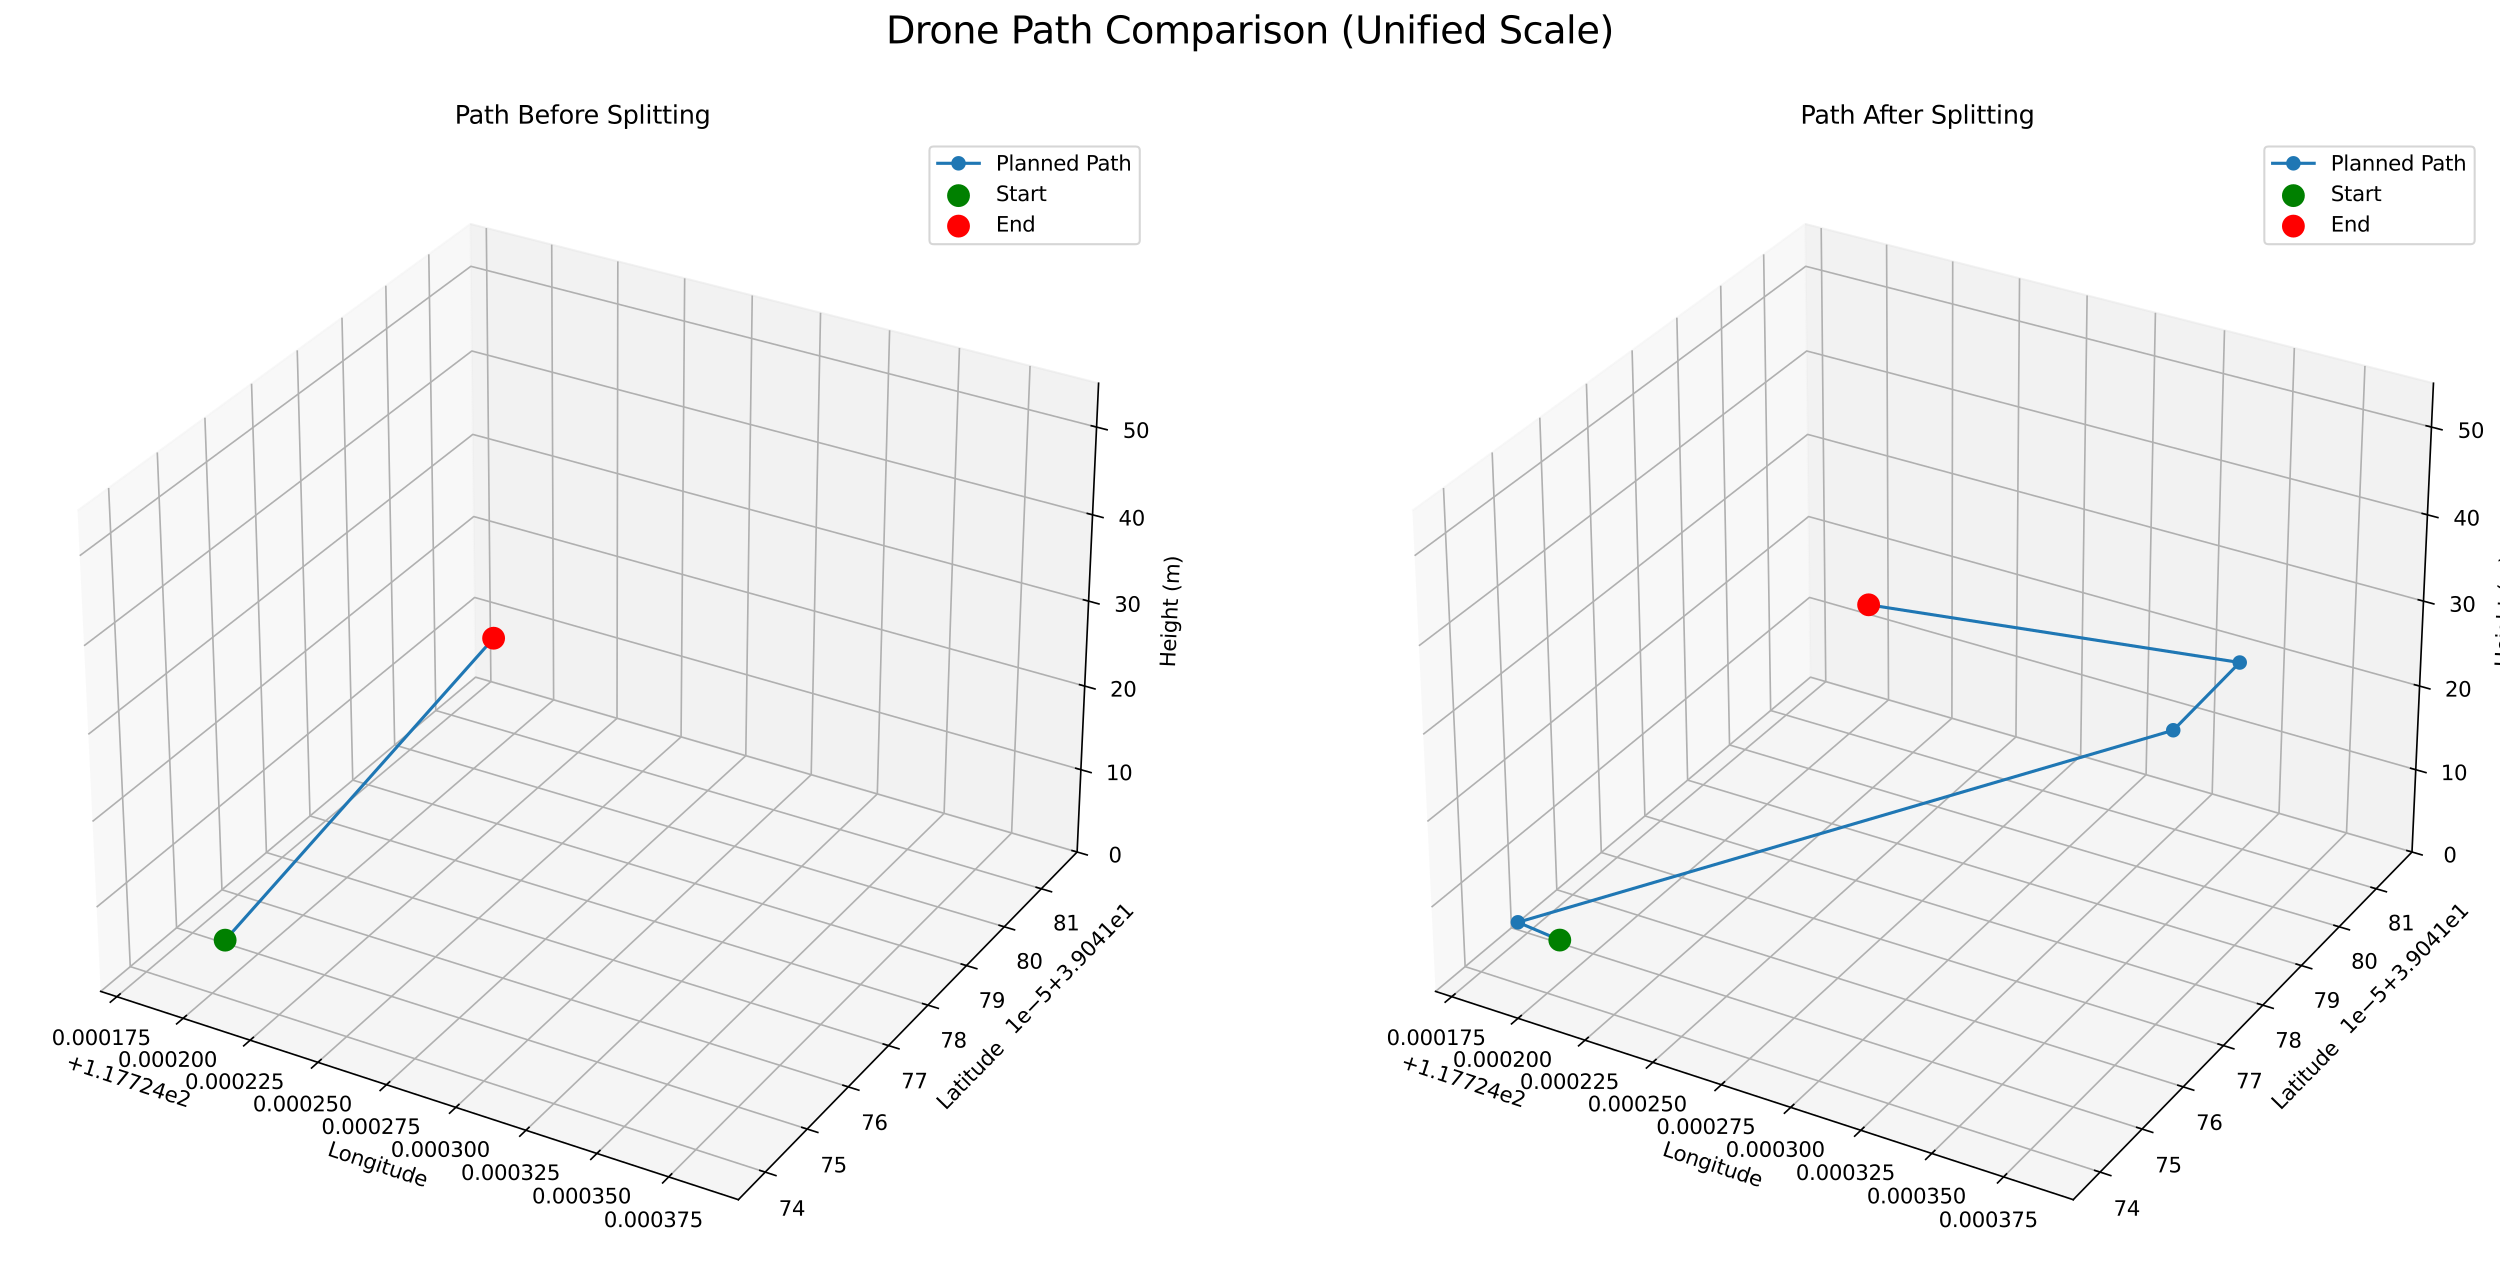 <?xml version="1.0" encoding="utf-8" standalone="no"?>
<!DOCTYPE svg PUBLIC "-//W3C//DTD SVG 1.1//EN"
  "http://www.w3.org/Graphics/SVG/1.1/DTD/svg11.dtd">
<svg xmlns:xlink="http://www.w3.org/1999/xlink" width="1203.48pt" height="619.2pt" viewBox="0 0 1203.48 619.2" xmlns="http://www.w3.org/2000/svg" version="1.1">
 <defs>
  <style type="text/css">*{stroke-linejoin: round; stroke-linecap: butt}</style>
 </defs>
 <g id="figure_1">
  <g id="patch_1">
   <path d="M -0 619.2 
L 1203.48 619.2 
L 1203.48 0 
L -0 0 
z
" style="fill: #ffffff"/>
  </g>
  <g id="patch_2">
   <path d="M 7.2 612 
L 553.68 612 
L 553.68 65.52 
L 7.2 65.52 
z
" style="fill: #ffffff"/>
  </g>
  <g id="pane3d_1">
   <g id="patch_3">
    <path d="M 48.463 477.256 
L 228.929 325.986 
L 226.42 107.828 
L 37.318 245.826 
" style="fill: #f2f2f2; opacity: 0.5; stroke: #f2f2f2; stroke-linejoin: miter"/>
   </g>
  </g>
  <g id="pane3d_2">
   <g id="patch_4">
    <path d="M 228.929 325.986 
L 518.511 410.156 
L 528.846 184.484 
L 226.42 107.828 
" style="fill: #e6e6e6; opacity: 0.5; stroke: #e6e6e6; stroke-linejoin: miter"/>
   </g>
  </g>
  <g id="pane3d_3">
   <g id="patch_5">
    <path d="M 48.463 477.256 
L 355.435 577.513 
L 518.511 410.156 
L 228.929 325.986 
" style="fill: #ececec; opacity: 0.5; stroke: #ececec; stroke-linejoin: miter"/>
   </g>
  </g>
  <g id="grid3d_1">
   <g id="Line3DCollection_1">
    <path d="M 56.246 479.798 
L 236.302 328.129 
L 234.105 109.776 
" style="fill: none; stroke: #b0b0b0; stroke-width: 0.8"/>
    <path d="M 88.145 490.216 
L 266.507 336.908 
L 265.593 117.757 
" style="fill: none; stroke: #b0b0b0; stroke-width: 0.8"/>
    <path d="M 120.405 500.752 
L 297.025 345.779 
L 297.422 125.825 
" style="fill: none; stroke: #b0b0b0; stroke-width: 0.8"/>
    <path d="M 153.032 511.408 
L 327.861 354.742 
L 329.596 133.98 
" style="fill: none; stroke: #b0b0b0; stroke-width: 0.8"/>
    <path d="M 186.031 522.185 
L 359.02 363.798 
L 362.123 142.224 
" style="fill: none; stroke: #b0b0b0; stroke-width: 0.8"/>
    <path d="M 219.41 533.087 
L 390.507 372.95 
L 395.007 150.56 
" style="fill: none; stroke: #b0b0b0; stroke-width: 0.8"/>
    <path d="M 253.175 544.114 
L 422.328 382.199 
L 428.255 158.987 
" style="fill: none; stroke: #b0b0b0; stroke-width: 0.8"/>
    <path d="M 287.333 555.27 
L 454.487 391.547 
L 461.872 167.508 
" style="fill: none; stroke: #b0b0b0; stroke-width: 0.8"/>
    <path d="M 321.89 566.557 
L 486.991 400.994 
L 495.865 176.124 
" style="fill: none; stroke: #b0b0b0; stroke-width: 0.8"/>
   </g>
  </g>
  <g id="grid3d_2">
   <g id="Line3DCollection_2">
    <path d="M 52.296 234.895 
L 62.707 465.316 
L 368.359 564.249 
" style="fill: none; stroke: #b0b0b0; stroke-width: 0.8"/>
    <path d="M 75.717 217.804 
L 84.997 446.632 
L 388.565 543.513 
" style="fill: none; stroke: #b0b0b0; stroke-width: 0.8"/>
    <path d="M 98.645 201.072 
L 106.839 428.324 
L 408.344 523.215 
" style="fill: none; stroke: #b0b0b0; stroke-width: 0.8"/>
    <path d="M 121.096 184.688 
L 128.246 410.38 
L 427.708 503.343 
" style="fill: none; stroke: #b0b0b0; stroke-width: 0.8"/>
    <path d="M 143.085 168.642 
L 149.23 392.79 
L 446.67 483.883 
" style="fill: none; stroke: #b0b0b0; stroke-width: 0.8"/>
    <path d="M 164.626 152.922 
L 169.806 375.544 
L 465.244 464.822 
" style="fill: none; stroke: #b0b0b0; stroke-width: 0.8"/>
    <path d="M 185.732 137.52 
L 189.983 358.631 
L 483.44 446.148 
" style="fill: none; stroke: #b0b0b0; stroke-width: 0.8"/>
    <path d="M 206.416 122.425 
L 209.774 342.042 
L 501.27 427.849 
" style="fill: none; stroke: #b0b0b0; stroke-width: 0.8"/>
   </g>
  </g>
  <g id="grid3d_3">
   <g id="Line3DCollection_3">
    <path d="M 518.511 410.156 
L 228.929 325.986 
L 48.463 477.256 
" style="fill: none; stroke: #b0b0b0; stroke-width: 0.8"/>
    <path d="M 520.326 370.531 
L 228.487 287.613 
L 46.509 436.676 
" style="fill: none; stroke: #b0b0b0; stroke-width: 0.8"/>
    <path d="M 522.169 330.278 
L 228.039 248.662 
L 44.523 395.428 
" style="fill: none; stroke: #b0b0b0; stroke-width: 0.8"/>
    <path d="M 524.042 289.381 
L 227.585 209.118 
L 42.503 353.496 
" style="fill: none; stroke: #b0b0b0; stroke-width: 0.8"/>
    <path d="M 525.945 247.825 
L 227.123 168.967 
L 40.45 310.862 
" style="fill: none; stroke: #b0b0b0; stroke-width: 0.8"/>
    <path d="M 527.879 205.595 
L 226.654 128.197 
L 38.362 267.508 
" style="fill: none; stroke: #b0b0b0; stroke-width: 0.8"/>
   </g>
  </g>
  <g id="axis3d_1">
   <g id="line2d_1">
    <path d="M 48.463 477.256 
L 355.435 577.513 
" style="fill: none; stroke: #000000; stroke-width: 0.8; stroke-linecap: square"/>
   </g>
   <g id="xtick_1">
    <g id="line2d_2">
     <path d="M 57.814 478.477 
L 53.104 482.444 
" style="fill: none; stroke: #000000; stroke-width: 0.8; stroke-linecap: square"/>
    </g>
    <g id="text_1">
     <!-- 0.000175 -->
     <g transform="translate(24.868 503.041) scale(0.1 -0.1)">
      <defs>
       <path id="DejaVuSans-30" d="M 2034 4250 
Q 1547 4250 1301 3770 
Q 1056 3291 1056 2328 
Q 1056 1369 1301 889 
Q 1547 409 2034 409 
Q 2525 409 2770 889 
Q 3016 1369 3016 2328 
Q 3016 3291 2770 3770 
Q 2525 4250 2034 4250 
z
M 2034 4750 
Q 2819 4750 3233 4129 
Q 3647 3509 3647 2328 
Q 3647 1150 3233 529 
Q 2819 -91 2034 -91 
Q 1250 -91 836 529 
Q 422 1150 422 2328 
Q 422 3509 836 4129 
Q 1250 4750 2034 4750 
z
" transform="scale(0.016)"/>
       <path id="DejaVuSans-2e" d="M 684 794 
L 1344 794 
L 1344 0 
L 684 0 
L 684 794 
z
" transform="scale(0.016)"/>
       <path id="DejaVuSans-31" d="M 794 531 
L 1825 531 
L 1825 4091 
L 703 3866 
L 703 4441 
L 1819 4666 
L 2450 4666 
L 2450 531 
L 3481 531 
L 3481 0 
L 794 0 
L 794 531 
z
" transform="scale(0.016)"/>
       <path id="DejaVuSans-37" d="M 525 4666 
L 3525 4666 
L 3525 4397 
L 1831 0 
L 1172 0 
L 2766 4134 
L 525 4134 
L 525 4666 
z
" transform="scale(0.016)"/>
       <path id="DejaVuSans-35" d="M 691 4666 
L 3169 4666 
L 3169 4134 
L 1269 4134 
L 1269 2991 
Q 1406 3038 1543 3061 
Q 1681 3084 1819 3084 
Q 2600 3084 3056 2656 
Q 3513 2228 3513 1497 
Q 3513 744 3044 326 
Q 2575 -91 1722 -91 
Q 1428 -91 1123 -41 
Q 819 9 494 109 
L 494 744 
Q 775 591 1075 516 
Q 1375 441 1709 441 
Q 2250 441 2565 725 
Q 2881 1009 2881 1497 
Q 2881 1984 2565 2268 
Q 2250 2553 1709 2553 
Q 1456 2553 1204 2497 
Q 953 2441 691 2322 
L 691 4666 
z
" transform="scale(0.016)"/>
      </defs>
      <use xlink:href="#DejaVuSans-30"/>
      <use xlink:href="#DejaVuSans-2e" x="63.623"/>
      <use xlink:href="#DejaVuSans-30" x="95.41"/>
      <use xlink:href="#DejaVuSans-30" x="159.033"/>
      <use xlink:href="#DejaVuSans-30" x="222.656"/>
      <use xlink:href="#DejaVuSans-31" x="286.279"/>
      <use xlink:href="#DejaVuSans-37" x="349.902"/>
      <use xlink:href="#DejaVuSans-35" x="413.525"/>
     </g>
    </g>
   </g>
   <g id="xtick_2">
    <g id="line2d_3">
     <path d="M 89.699 488.88 
L 85.031 492.892 
" style="fill: none; stroke: #000000; stroke-width: 0.8; stroke-linecap: square"/>
    </g>
    <g id="text_2">
     <!-- 0.000200 -->
     <g transform="translate(56.783 513.566) scale(0.1 -0.1)">
      <defs>
       <path id="DejaVuSans-32" d="M 1228 531 
L 3431 531 
L 3431 0 
L 469 0 
L 469 531 
Q 828 903 1448 1529 
Q 2069 2156 2228 2338 
Q 2531 2678 2651 2914 
Q 2772 3150 2772 3378 
Q 2772 3750 2511 3984 
Q 2250 4219 1831 4219 
Q 1534 4219 1204 4116 
Q 875 4013 500 3803 
L 500 4441 
Q 881 4594 1212 4672 
Q 1544 4750 1819 4750 
Q 2544 4750 2975 4387 
Q 3406 4025 3406 3419 
Q 3406 3131 3298 2873 
Q 3191 2616 2906 2266 
Q 2828 2175 2409 1742 
Q 1991 1309 1228 531 
z
" transform="scale(0.016)"/>
      </defs>
      <use xlink:href="#DejaVuSans-30"/>
      <use xlink:href="#DejaVuSans-2e" x="63.623"/>
      <use xlink:href="#DejaVuSans-30" x="95.41"/>
      <use xlink:href="#DejaVuSans-30" x="159.033"/>
      <use xlink:href="#DejaVuSans-30" x="222.656"/>
      <use xlink:href="#DejaVuSans-32" x="286.279"/>
      <use xlink:href="#DejaVuSans-30" x="349.902"/>
      <use xlink:href="#DejaVuSans-30" x="413.525"/>
     </g>
    </g>
   </g>
   <g id="xtick_3">
    <g id="line2d_4">
     <path d="M 121.944 499.401 
L 117.32 503.459 
" style="fill: none; stroke: #000000; stroke-width: 0.8; stroke-linecap: square"/>
    </g>
    <g id="text_3">
     <!-- 0.000225 -->
     <g transform="translate(89.059 524.21) scale(0.1 -0.1)">
      <use xlink:href="#DejaVuSans-30"/>
      <use xlink:href="#DejaVuSans-2e" x="63.623"/>
      <use xlink:href="#DejaVuSans-30" x="95.41"/>
      <use xlink:href="#DejaVuSans-30" x="159.033"/>
      <use xlink:href="#DejaVuSans-30" x="222.656"/>
      <use xlink:href="#DejaVuSans-32" x="286.279"/>
      <use xlink:href="#DejaVuSans-32" x="349.902"/>
      <use xlink:href="#DejaVuSans-35" x="413.525"/>
     </g>
    </g>
   </g>
   <g id="xtick_4">
    <g id="line2d_5">
     <path d="M 154.556 510.042 
L 149.976 514.145 
" style="fill: none; stroke: #000000; stroke-width: 0.8; stroke-linecap: square"/>
    </g>
    <g id="text_4">
     <!-- 0.000250 -->
     <g transform="translate(121.703 534.976) scale(0.1 -0.1)">
      <use xlink:href="#DejaVuSans-30"/>
      <use xlink:href="#DejaVuSans-2e" x="63.623"/>
      <use xlink:href="#DejaVuSans-30" x="95.41"/>
      <use xlink:href="#DejaVuSans-30" x="159.033"/>
      <use xlink:href="#DejaVuSans-30" x="222.656"/>
      <use xlink:href="#DejaVuSans-32" x="286.279"/>
      <use xlink:href="#DejaVuSans-35" x="349.902"/>
      <use xlink:href="#DejaVuSans-30" x="413.525"/>
     </g>
    </g>
   </g>
   <g id="xtick_5">
    <g id="line2d_6">
     <path d="M 187.54 520.804 
L 183.007 524.954 
" style="fill: none; stroke: #000000; stroke-width: 0.8; stroke-linecap: square"/>
    </g>
    <g id="text_5">
     <!-- 0.000275 -->
     <g transform="translate(154.721 545.865) scale(0.1 -0.1)">
      <use xlink:href="#DejaVuSans-30"/>
      <use xlink:href="#DejaVuSans-2e" x="63.623"/>
      <use xlink:href="#DejaVuSans-30" x="95.41"/>
      <use xlink:href="#DejaVuSans-30" x="159.033"/>
      <use xlink:href="#DejaVuSans-30" x="222.656"/>
      <use xlink:href="#DejaVuSans-32" x="286.279"/>
      <use xlink:href="#DejaVuSans-37" x="349.902"/>
      <use xlink:href="#DejaVuSans-35" x="413.525"/>
     </g>
    </g>
   </g>
   <g id="xtick_6">
    <g id="line2d_7">
     <path d="M 220.903 531.689 
L 216.417 535.888 
" style="fill: none; stroke: #000000; stroke-width: 0.8; stroke-linecap: square"/>
    </g>
    <g id="text_6">
     <!-- 0.000300 -->
     <g transform="translate(188.118 556.879) scale(0.1 -0.1)">
      <defs>
       <path id="DejaVuSans-33" d="M 2597 2516 
Q 3050 2419 3304 2112 
Q 3559 1806 3559 1356 
Q 3559 666 3084 287 
Q 2609 -91 1734 -91 
Q 1441 -91 1130 -33 
Q 819 25 488 141 
L 488 750 
Q 750 597 1062 519 
Q 1375 441 1716 441 
Q 2309 441 2620 675 
Q 2931 909 2931 1356 
Q 2931 1769 2642 2001 
Q 2353 2234 1838 2234 
L 1294 2234 
L 1294 2753 
L 1863 2753 
Q 2328 2753 2575 2939 
Q 2822 3125 2822 3475 
Q 2822 3834 2567 4026 
Q 2313 4219 1838 4219 
Q 1578 4219 1281 4162 
Q 984 4106 628 3988 
L 628 4550 
Q 988 4650 1302 4700 
Q 1616 4750 1894 4750 
Q 2613 4750 3031 4423 
Q 3450 4097 3450 3541 
Q 3450 3153 3228 2886 
Q 3006 2619 2597 2516 
z
" transform="scale(0.016)"/>
      </defs>
      <use xlink:href="#DejaVuSans-30"/>
      <use xlink:href="#DejaVuSans-2e" x="63.623"/>
      <use xlink:href="#DejaVuSans-30" x="95.41"/>
      <use xlink:href="#DejaVuSans-30" x="159.033"/>
      <use xlink:href="#DejaVuSans-30" x="222.656"/>
      <use xlink:href="#DejaVuSans-33" x="286.279"/>
      <use xlink:href="#DejaVuSans-30" x="349.902"/>
      <use xlink:href="#DejaVuSans-30" x="413.525"/>
     </g>
    </g>
   </g>
   <g id="xtick_7">
    <g id="line2d_8">
     <path d="M 254.652 542.701 
L 250.215 546.948 
" style="fill: none; stroke: #000000; stroke-width: 0.8; stroke-linecap: square"/>
    </g>
    <g id="text_7">
     <!-- 0.000325 -->
     <g transform="translate(221.903 568.021) scale(0.1 -0.1)">
      <use xlink:href="#DejaVuSans-30"/>
      <use xlink:href="#DejaVuSans-2e" x="63.623"/>
      <use xlink:href="#DejaVuSans-30" x="95.41"/>
      <use xlink:href="#DejaVuSans-30" x="159.033"/>
      <use xlink:href="#DejaVuSans-30" x="222.656"/>
      <use xlink:href="#DejaVuSans-33" x="286.279"/>
      <use xlink:href="#DejaVuSans-32" x="349.902"/>
      <use xlink:href="#DejaVuSans-35" x="413.525"/>
     </g>
    </g>
   </g>
   <g id="xtick_8">
    <g id="line2d_9">
     <path d="M 288.793 553.84 
L 284.406 558.137 
" style="fill: none; stroke: #000000; stroke-width: 0.8; stroke-linecap: square"/>
    </g>
    <g id="text_8">
     <!-- 0.000350 -->
     <g transform="translate(256.082 579.293) scale(0.1 -0.1)">
      <use xlink:href="#DejaVuSans-30"/>
      <use xlink:href="#DejaVuSans-2e" x="63.623"/>
      <use xlink:href="#DejaVuSans-30" x="95.41"/>
      <use xlink:href="#DejaVuSans-30" x="159.033"/>
      <use xlink:href="#DejaVuSans-30" x="222.656"/>
      <use xlink:href="#DejaVuSans-33" x="286.279"/>
      <use xlink:href="#DejaVuSans-35" x="349.902"/>
      <use xlink:href="#DejaVuSans-30" x="413.525"/>
     </g>
    </g>
   </g>
   <g id="xtick_9">
    <g id="line2d_10">
     <path d="M 323.333 565.11 
L 318.998 569.457 
" style="fill: none; stroke: #000000; stroke-width: 0.8; stroke-linecap: square"/>
    </g>
    <g id="text_9">
     <!-- 0.000375 -->
     <g transform="translate(290.661 590.697) scale(0.1 -0.1)">
      <use xlink:href="#DejaVuSans-30"/>
      <use xlink:href="#DejaVuSans-2e" x="63.623"/>
      <use xlink:href="#DejaVuSans-30" x="95.41"/>
      <use xlink:href="#DejaVuSans-30" x="159.033"/>
      <use xlink:href="#DejaVuSans-30" x="222.656"/>
      <use xlink:href="#DejaVuSans-33" x="286.279"/>
      <use xlink:href="#DejaVuSans-37" x="349.902"/>
      <use xlink:href="#DejaVuSans-35" x="413.525"/>
     </g>
    </g>
   </g>
   <g id="text_10">
    <!-- +1.17724e2 -->
    <g transform="translate(31.216 513.904) rotate(-341.913) scale(0.1 -0.1)">
     <defs>
      <path id="DejaVuSans-2b" d="M 2944 4013 
L 2944 2272 
L 4684 2272 
L 4684 1741 
L 2944 1741 
L 2944 0 
L 2419 0 
L 2419 1741 
L 678 1741 
L 678 2272 
L 2419 2272 
L 2419 4013 
L 2944 4013 
z
" transform="scale(0.016)"/>
      <path id="DejaVuSans-34" d="M 2419 4116 
L 825 1625 
L 2419 1625 
L 2419 4116 
z
M 2253 4666 
L 3047 4666 
L 3047 1625 
L 3713 1625 
L 3713 1100 
L 3047 1100 
L 3047 0 
L 2419 0 
L 2419 1100 
L 313 1100 
L 313 1709 
L 2253 4666 
z
" transform="scale(0.016)"/>
      <path id="DejaVuSans-65" d="M 3597 1894 
L 3597 1613 
L 953 1613 
Q 991 1019 1311 708 
Q 1631 397 2203 397 
Q 2534 397 2845 478 
Q 3156 559 3463 722 
L 3463 178 
Q 3153 47 2828 -22 
Q 2503 -91 2169 -91 
Q 1331 -91 842 396 
Q 353 884 353 1716 
Q 353 2575 817 3079 
Q 1281 3584 2069 3584 
Q 2775 3584 3186 3129 
Q 3597 2675 3597 1894 
z
M 3022 2063 
Q 3016 2534 2758 2815 
Q 2500 3097 2075 3097 
Q 1594 3097 1305 2825 
Q 1016 2553 972 2059 
L 3022 2063 
z
" transform="scale(0.016)"/>
     </defs>
     <use xlink:href="#DejaVuSans-2b"/>
     <use xlink:href="#DejaVuSans-31" x="83.789"/>
     <use xlink:href="#DejaVuSans-2e" x="147.412"/>
     <use xlink:href="#DejaVuSans-31" x="179.199"/>
     <use xlink:href="#DejaVuSans-37" x="242.822"/>
     <use xlink:href="#DejaVuSans-37" x="306.445"/>
     <use xlink:href="#DejaVuSans-32" x="370.068"/>
     <use xlink:href="#DejaVuSans-34" x="433.691"/>
     <use xlink:href="#DejaVuSans-65" x="497.314"/>
     <use xlink:href="#DejaVuSans-32" x="558.838"/>
    </g>
   </g>
   <g id="text_11">
    <!-- Longitude -->
    <g transform="translate(157.183 556.087) rotate(-341.913) scale(0.1 -0.1)">
     <defs>
      <path id="DejaVuSans-4c" d="M 628 4666 
L 1259 4666 
L 1259 531 
L 3531 531 
L 3531 0 
L 628 0 
L 628 4666 
z
" transform="scale(0.016)"/>
      <path id="DejaVuSans-6f" d="M 1959 3097 
Q 1497 3097 1228 2736 
Q 959 2375 959 1747 
Q 959 1119 1226 758 
Q 1494 397 1959 397 
Q 2419 397 2687 759 
Q 2956 1122 2956 1747 
Q 2956 2369 2687 2733 
Q 2419 3097 1959 3097 
z
M 1959 3584 
Q 2709 3584 3137 3096 
Q 3566 2609 3566 1747 
Q 3566 888 3137 398 
Q 2709 -91 1959 -91 
Q 1206 -91 779 398 
Q 353 888 353 1747 
Q 353 2609 779 3096 
Q 1206 3584 1959 3584 
z
" transform="scale(0.016)"/>
      <path id="DejaVuSans-6e" d="M 3513 2113 
L 3513 0 
L 2938 0 
L 2938 2094 
Q 2938 2591 2744 2837 
Q 2550 3084 2163 3084 
Q 1697 3084 1428 2787 
Q 1159 2491 1159 1978 
L 1159 0 
L 581 0 
L 581 3500 
L 1159 3500 
L 1159 2956 
Q 1366 3272 1645 3428 
Q 1925 3584 2291 3584 
Q 2894 3584 3203 3211 
Q 3513 2838 3513 2113 
z
" transform="scale(0.016)"/>
      <path id="DejaVuSans-67" d="M 2906 1791 
Q 2906 2416 2648 2759 
Q 2391 3103 1925 3103 
Q 1463 3103 1205 2759 
Q 947 2416 947 1791 
Q 947 1169 1205 825 
Q 1463 481 1925 481 
Q 2391 481 2648 825 
Q 2906 1169 2906 1791 
z
M 3481 434 
Q 3481 -459 3084 -895 
Q 2688 -1331 1869 -1331 
Q 1566 -1331 1297 -1286 
Q 1028 -1241 775 -1147 
L 775 -588 
Q 1028 -725 1275 -790 
Q 1522 -856 1778 -856 
Q 2344 -856 2625 -561 
Q 2906 -266 2906 331 
L 2906 616 
Q 2728 306 2450 153 
Q 2172 0 1784 0 
Q 1141 0 747 490 
Q 353 981 353 1791 
Q 353 2603 747 3093 
Q 1141 3584 1784 3584 
Q 2172 3584 2450 3431 
Q 2728 3278 2906 2969 
L 2906 3500 
L 3481 3500 
L 3481 434 
z
" transform="scale(0.016)"/>
      <path id="DejaVuSans-69" d="M 603 3500 
L 1178 3500 
L 1178 0 
L 603 0 
L 603 3500 
z
M 603 4863 
L 1178 4863 
L 1178 4134 
L 603 4134 
L 603 4863 
z
" transform="scale(0.016)"/>
      <path id="DejaVuSans-74" d="M 1172 4494 
L 1172 3500 
L 2356 3500 
L 2356 3053 
L 1172 3053 
L 1172 1153 
Q 1172 725 1289 603 
Q 1406 481 1766 481 
L 2356 481 
L 2356 0 
L 1766 0 
Q 1100 0 847 248 
Q 594 497 594 1153 
L 594 3053 
L 172 3053 
L 172 3500 
L 594 3500 
L 594 4494 
L 1172 4494 
z
" transform="scale(0.016)"/>
      <path id="DejaVuSans-75" d="M 544 1381 
L 544 3500 
L 1119 3500 
L 1119 1403 
Q 1119 906 1312 657 
Q 1506 409 1894 409 
Q 2359 409 2629 706 
Q 2900 1003 2900 1516 
L 2900 3500 
L 3475 3500 
L 3475 0 
L 2900 0 
L 2900 538 
Q 2691 219 2414 64 
Q 2138 -91 1772 -91 
Q 1169 -91 856 284 
Q 544 659 544 1381 
z
M 1991 3584 
L 1991 3584 
z
" transform="scale(0.016)"/>
      <path id="DejaVuSans-64" d="M 2906 2969 
L 2906 4863 
L 3481 4863 
L 3481 0 
L 2906 0 
L 2906 525 
Q 2725 213 2448 61 
Q 2172 -91 1784 -91 
Q 1150 -91 751 415 
Q 353 922 353 1747 
Q 353 2572 751 3078 
Q 1150 3584 1784 3584 
Q 2172 3584 2448 3432 
Q 2725 3281 2906 2969 
z
M 947 1747 
Q 947 1113 1208 752 
Q 1469 391 1925 391 
Q 2381 391 2643 752 
Q 2906 1113 2906 1747 
Q 2906 2381 2643 2742 
Q 2381 3103 1925 3103 
Q 1469 3103 1208 2742 
Q 947 2381 947 1747 
z
" transform="scale(0.016)"/>
     </defs>
     <use xlink:href="#DejaVuSans-4c"/>
     <use xlink:href="#DejaVuSans-6f" x="53.963"/>
     <use xlink:href="#DejaVuSans-6e" x="115.145"/>
     <use xlink:href="#DejaVuSans-67" x="178.523"/>
     <use xlink:href="#DejaVuSans-69" x="242"/>
     <use xlink:href="#DejaVuSans-74" x="269.783"/>
     <use xlink:href="#DejaVuSans-75" x="308.992"/>
     <use xlink:href="#DejaVuSans-64" x="372.371"/>
     <use xlink:href="#DejaVuSans-65" x="435.848"/>
    </g>
   </g>
  </g>
  <g id="axis3d_2">
   <g id="line2d_11">
    <path d="M 518.511 410.156 
L 355.435 577.513 
" style="fill: none; stroke: #000000; stroke-width: 0.8; stroke-linecap: square"/>
   </g>
   <g id="xtick_10">
    <g id="line2d_12">
     <path d="M 365.784 563.415 
L 373.517 565.919 
" style="fill: none; stroke: #000000; stroke-width: 0.8; stroke-linecap: square"/>
    </g>
    <g id="text_12">
     <!-- 74 -->
     <g transform="translate(374.863 585.255) scale(0.1 -0.1)">
      <use xlink:href="#DejaVuSans-37"/>
      <use xlink:href="#DejaVuSans-34" x="63.623"/>
     </g>
    </g>
   </g>
   <g id="xtick_11">
    <g id="line2d_13">
     <path d="M 386.009 542.697 
L 393.685 545.147 
" style="fill: none; stroke: #000000; stroke-width: 0.8; stroke-linecap: square"/>
    </g>
    <g id="text_13">
     <!-- 75 -->
     <g transform="translate(394.937 564.369) scale(0.1 -0.1)">
      <use xlink:href="#DejaVuSans-37"/>
      <use xlink:href="#DejaVuSans-35" x="63.623"/>
     </g>
    </g>
   </g>
   <g id="xtick_12">
    <g id="line2d_14">
     <path d="M 405.806 522.416 
L 413.426 524.815 
" style="fill: none; stroke: #000000; stroke-width: 0.8; stroke-linecap: square"/>
    </g>
    <g id="text_14">
     <!-- 76 -->
     <g transform="translate(414.586 543.925) scale(0.1 -0.1)">
      <defs>
       <path id="DejaVuSans-36" d="M 2113 2584 
Q 1688 2584 1439 2293 
Q 1191 2003 1191 1497 
Q 1191 994 1439 701 
Q 1688 409 2113 409 
Q 2538 409 2786 701 
Q 3034 994 3034 1497 
Q 3034 2003 2786 2293 
Q 2538 2584 2113 2584 
z
M 3366 4563 
L 3366 3988 
Q 3128 4100 2886 4159 
Q 2644 4219 2406 4219 
Q 1781 4219 1451 3797 
Q 1122 3375 1075 2522 
Q 1259 2794 1537 2939 
Q 1816 3084 2150 3084 
Q 2853 3084 3261 2657 
Q 3669 2231 3669 1497 
Q 3669 778 3244 343 
Q 2819 -91 2113 -91 
Q 1303 -91 875 529 
Q 447 1150 447 2328 
Q 447 3434 972 4092 
Q 1497 4750 2381 4750 
Q 2619 4750 2861 4703 
Q 3103 4656 3366 4563 
z
" transform="scale(0.016)"/>
      </defs>
      <use xlink:href="#DejaVuSans-37"/>
      <use xlink:href="#DejaVuSans-36" x="63.623"/>
     </g>
    </g>
   </g>
   <g id="xtick_13">
    <g id="line2d_15">
     <path d="M 425.188 502.561 
L 432.753 504.909 
" style="fill: none; stroke: #000000; stroke-width: 0.8; stroke-linecap: square"/>
    </g>
    <g id="text_15">
     <!-- 77 -->
     <g transform="translate(433.823 523.91) scale(0.1 -0.1)">
      <use xlink:href="#DejaVuSans-37"/>
      <use xlink:href="#DejaVuSans-37" x="63.623"/>
     </g>
    </g>
   </g>
   <g id="xtick_14">
    <g id="line2d_16">
     <path d="M 444.169 483.117 
L 451.679 485.417 
" style="fill: none; stroke: #000000; stroke-width: 0.8; stroke-linecap: square"/>
    </g>
    <g id="text_16">
     <!-- 78 -->
     <g transform="translate(452.662 504.31) scale(0.1 -0.1)">
      <defs>
       <path id="DejaVuSans-38" d="M 2034 2216 
Q 1584 2216 1326 1975 
Q 1069 1734 1069 1313 
Q 1069 891 1326 650 
Q 1584 409 2034 409 
Q 2484 409 2743 651 
Q 3003 894 3003 1313 
Q 3003 1734 2745 1975 
Q 2488 2216 2034 2216 
z
M 1403 2484 
Q 997 2584 770 2862 
Q 544 3141 544 3541 
Q 544 4100 942 4425 
Q 1341 4750 2034 4750 
Q 2731 4750 3128 4425 
Q 3525 4100 3525 3541 
Q 3525 3141 3298 2862 
Q 3072 2584 2669 2484 
Q 3125 2378 3379 2068 
Q 3634 1759 3634 1313 
Q 3634 634 3220 271 
Q 2806 -91 2034 -91 
Q 1263 -91 848 271 
Q 434 634 434 1313 
Q 434 1759 690 2068 
Q 947 2378 1403 2484 
z
M 1172 3481 
Q 1172 3119 1398 2916 
Q 1625 2713 2034 2713 
Q 2441 2713 2670 2916 
Q 2900 3119 2900 3481 
Q 2900 3844 2670 4047 
Q 2441 4250 2034 4250 
Q 1625 4250 1398 4047 
Q 1172 3844 1172 3481 
z
" transform="scale(0.016)"/>
      </defs>
      <use xlink:href="#DejaVuSans-37"/>
      <use xlink:href="#DejaVuSans-38" x="63.623"/>
     </g>
    </g>
   </g>
   <g id="xtick_15">
    <g id="line2d_17">
     <path d="M 462.761 464.071 
L 470.216 466.324 
" style="fill: none; stroke: #000000; stroke-width: 0.8; stroke-linecap: square"/>
    </g>
    <g id="text_17">
     <!-- 79 -->
     <g transform="translate(471.114 485.112) scale(0.1 -0.1)">
      <defs>
       <path id="DejaVuSans-39" d="M 703 97 
L 703 672 
Q 941 559 1184 500 
Q 1428 441 1663 441 
Q 2288 441 2617 861 
Q 2947 1281 2994 2138 
Q 2813 1869 2534 1725 
Q 2256 1581 1919 1581 
Q 1219 1581 811 2004 
Q 403 2428 403 3163 
Q 403 3881 828 4315 
Q 1253 4750 1959 4750 
Q 2769 4750 3195 4129 
Q 3622 3509 3622 2328 
Q 3622 1225 3098 567 
Q 2575 -91 1691 -91 
Q 1453 -91 1209 -44 
Q 966 3 703 97 
z
M 1959 2075 
Q 2384 2075 2632 2365 
Q 2881 2656 2881 3163 
Q 2881 3666 2632 3958 
Q 2384 4250 1959 4250 
Q 1534 4250 1286 3958 
Q 1038 3666 1038 3163 
Q 1038 2656 1286 2365 
Q 1534 2075 1959 2075 
z
" transform="scale(0.016)"/>
      </defs>
      <use xlink:href="#DejaVuSans-37"/>
      <use xlink:href="#DejaVuSans-39" x="63.623"/>
     </g>
    </g>
   </g>
   <g id="xtick_16">
    <g id="line2d_18">
     <path d="M 480.975 445.413 
L 488.376 447.62 
" style="fill: none; stroke: #000000; stroke-width: 0.8; stroke-linecap: square"/>
    </g>
    <g id="text_18">
     <!-- 80 -->
     <g transform="translate(489.191 466.304) scale(0.1 -0.1)">
      <use xlink:href="#DejaVuSans-38"/>
      <use xlink:href="#DejaVuSans-30" x="63.623"/>
     </g>
    </g>
   </g>
   <g id="xtick_17">
    <g id="line2d_19">
     <path d="M 498.823 427.129 
L 506.172 429.292 
" style="fill: none; stroke: #000000; stroke-width: 0.8; stroke-linecap: square"/>
    </g>
    <g id="text_19">
     <!-- 81 -->
     <g transform="translate(506.904 447.874) scale(0.1 -0.1)">
      <use xlink:href="#DejaVuSans-38"/>
      <use xlink:href="#DejaVuSans-31" x="63.623"/>
     </g>
    </g>
   </g>
   <g id="text_20">
    <!-- 1e−5+3.9041e1 -->
    <g transform="translate(488.304 498.377) rotate(-45.742) scale(0.1 -0.1)">
     <defs>
      <path id="DejaVuSans-2212" d="M 678 2272 
L 4684 2272 
L 4684 1741 
L 678 1741 
L 678 2272 
z
" transform="scale(0.016)"/>
     </defs>
     <use xlink:href="#DejaVuSans-31"/>
     <use xlink:href="#DejaVuSans-65" x="63.623"/>
     <use xlink:href="#DejaVuSans-2212" x="125.146"/>
     <use xlink:href="#DejaVuSans-35" x="208.936"/>
     <use xlink:href="#DejaVuSans-2b" x="272.559"/>
     <use xlink:href="#DejaVuSans-33" x="356.348"/>
     <use xlink:href="#DejaVuSans-2e" x="419.971"/>
     <use xlink:href="#DejaVuSans-39" x="451.758"/>
     <use xlink:href="#DejaVuSans-30" x="515.381"/>
     <use xlink:href="#DejaVuSans-34" x="579.004"/>
     <use xlink:href="#DejaVuSans-31" x="642.627"/>
     <use xlink:href="#DejaVuSans-65" x="706.25"/>
     <use xlink:href="#DejaVuSans-31" x="767.773"/>
    </g>
   </g>
   <g id="text_21">
    <!-- Latitude -->
    <g transform="translate(455.192 534.744) rotate(-45.742) scale(0.1 -0.1)">
     <defs>
      <path id="DejaVuSans-61" d="M 2194 1759 
Q 1497 1759 1228 1600 
Q 959 1441 959 1056 
Q 959 750 1161 570 
Q 1363 391 1709 391 
Q 2188 391 2477 730 
Q 2766 1069 2766 1631 
L 2766 1759 
L 2194 1759 
z
M 3341 1997 
L 3341 0 
L 2766 0 
L 2766 531 
Q 2569 213 2275 61 
Q 1981 -91 1556 -91 
Q 1019 -91 701 211 
Q 384 513 384 1019 
Q 384 1609 779 1909 
Q 1175 2209 1959 2209 
L 2766 2209 
L 2766 2266 
Q 2766 2663 2505 2880 
Q 2244 3097 1772 3097 
Q 1472 3097 1187 3025 
Q 903 2953 641 2809 
L 641 3341 
Q 956 3463 1253 3523 
Q 1550 3584 1831 3584 
Q 2591 3584 2966 3190 
Q 3341 2797 3341 1997 
z
" transform="scale(0.016)"/>
     </defs>
     <use xlink:href="#DejaVuSans-4c"/>
     <use xlink:href="#DejaVuSans-61" x="55.713"/>
     <use xlink:href="#DejaVuSans-74" x="116.992"/>
     <use xlink:href="#DejaVuSans-69" x="156.201"/>
     <use xlink:href="#DejaVuSans-74" x="183.984"/>
     <use xlink:href="#DejaVuSans-75" x="223.193"/>
     <use xlink:href="#DejaVuSans-64" x="286.572"/>
     <use xlink:href="#DejaVuSans-65" x="350.049"/>
    </g>
   </g>
  </g>
  <g id="axis3d_3">
   <g id="line2d_20">
    <path d="M 518.511 410.156 
L 528.846 184.484 
" style="fill: none; stroke: #000000; stroke-width: 0.8; stroke-linecap: square"/>
   </g>
   <g id="xtick_18">
    <g id="line2d_21">
     <path d="M 516.081 409.45 
L 523.378 411.571 
" style="fill: none; stroke: #000000; stroke-width: 0.8; stroke-linecap: square"/>
    </g>
    <g id="text_22">
     <!-- 0 -->
     <g transform="translate(533.607 415.145) scale(0.1 -0.1)">
      <use xlink:href="#DejaVuSans-30"/>
     </g>
    </g>
   </g>
   <g id="xtick_19">
    <g id="line2d_22">
     <path d="M 517.876 369.835 
L 525.232 371.925 
" style="fill: none; stroke: #000000; stroke-width: 0.8; stroke-linecap: square"/>
    </g>
    <g id="text_23">
     <!-- 10 -->
     <g transform="translate(532.381 375.558) scale(0.1 -0.1)">
      <use xlink:href="#DejaVuSans-31"/>
      <use xlink:href="#DejaVuSans-30" x="63.623"/>
     </g>
    </g>
   </g>
   <g id="xtick_20">
    <g id="line2d_23">
     <path d="M 519.699 329.592 
L 527.116 331.65 
" style="fill: none; stroke: #000000; stroke-width: 0.8; stroke-linecap: square"/>
    </g>
    <g id="text_24">
     <!-- 20 -->
     <g transform="translate(534.367 335.344) scale(0.1 -0.1)">
      <use xlink:href="#DejaVuSans-32"/>
      <use xlink:href="#DejaVuSans-30" x="63.623"/>
     </g>
    </g>
   </g>
   <g id="xtick_21">
    <g id="line2d_24">
     <path d="M 521.551 288.707 
L 529.03 290.731 
" style="fill: none; stroke: #000000; stroke-width: 0.8; stroke-linecap: square"/>
    </g>
    <g id="text_25">
     <!-- 30 -->
     <g transform="translate(536.385 294.489) scale(0.1 -0.1)">
      <use xlink:href="#DejaVuSans-33"/>
      <use xlink:href="#DejaVuSans-30" x="63.623"/>
     </g>
    </g>
   </g>
   <g id="xtick_22">
    <g id="line2d_25">
     <path d="M 523.433 247.162 
L 530.975 249.153 
" style="fill: none; stroke: #000000; stroke-width: 0.8; stroke-linecap: square"/>
    </g>
    <g id="text_26">
     <!-- 40 -->
     <g transform="translate(538.436 252.976) scale(0.1 -0.1)">
      <use xlink:href="#DejaVuSans-34"/>
      <use xlink:href="#DejaVuSans-30" x="63.623"/>
     </g>
    </g>
   </g>
   <g id="xtick_23">
    <g id="line2d_26">
     <path d="M 525.346 204.944 
L 532.951 206.898 
" style="fill: none; stroke: #000000; stroke-width: 0.8; stroke-linecap: square"/>
    </g>
    <g id="text_27">
     <!-- 50 -->
     <g transform="translate(540.52 210.79) scale(0.1 -0.1)">
      <use xlink:href="#DejaVuSans-35"/>
      <use xlink:href="#DejaVuSans-30" x="63.623"/>
     </g>
    </g>
   </g>
   <g id="text_28">
    <!-- Height (m) -->
    <g transform="translate(565.605 321.352) rotate(-87.378) scale(0.1 -0.1)">
     <defs>
      <path id="DejaVuSans-48" d="M 628 4666 
L 1259 4666 
L 1259 2753 
L 3553 2753 
L 3553 4666 
L 4184 4666 
L 4184 0 
L 3553 0 
L 3553 2222 
L 1259 2222 
L 1259 0 
L 628 0 
L 628 4666 
z
" transform="scale(0.016)"/>
      <path id="DejaVuSans-68" d="M 3513 2113 
L 3513 0 
L 2938 0 
L 2938 2094 
Q 2938 2591 2744 2837 
Q 2550 3084 2163 3084 
Q 1697 3084 1428 2787 
Q 1159 2491 1159 1978 
L 1159 0 
L 581 0 
L 581 4863 
L 1159 4863 
L 1159 2956 
Q 1366 3272 1645 3428 
Q 1925 3584 2291 3584 
Q 2894 3584 3203 3211 
Q 3513 2838 3513 2113 
z
" transform="scale(0.016)"/>
      <path id="DejaVuSans-20" transform="scale(0.016)"/>
      <path id="DejaVuSans-28" d="M 1984 4856 
Q 1566 4138 1362 3434 
Q 1159 2731 1159 2009 
Q 1159 1288 1364 580 
Q 1569 -128 1984 -844 
L 1484 -844 
Q 1016 -109 783 600 
Q 550 1309 550 2009 
Q 550 2706 781 3412 
Q 1013 4119 1484 4856 
L 1984 4856 
z
" transform="scale(0.016)"/>
      <path id="DejaVuSans-6d" d="M 3328 2828 
Q 3544 3216 3844 3400 
Q 4144 3584 4550 3584 
Q 5097 3584 5394 3201 
Q 5691 2819 5691 2113 
L 5691 0 
L 5113 0 
L 5113 2094 
Q 5113 2597 4934 2840 
Q 4756 3084 4391 3084 
Q 3944 3084 3684 2787 
Q 3425 2491 3425 1978 
L 3425 0 
L 2847 0 
L 2847 2094 
Q 2847 2600 2669 2842 
Q 2491 3084 2119 3084 
Q 1678 3084 1418 2786 
Q 1159 2488 1159 1978 
L 1159 0 
L 581 0 
L 581 3500 
L 1159 3500 
L 1159 2956 
Q 1356 3278 1631 3431 
Q 1906 3584 2284 3584 
Q 2666 3584 2933 3390 
Q 3200 3197 3328 2828 
z
" transform="scale(0.016)"/>
      <path id="DejaVuSans-29" d="M 513 4856 
L 1013 4856 
Q 1481 4119 1714 3412 
Q 1947 2706 1947 2009 
Q 1947 1309 1714 600 
Q 1481 -109 1013 -844 
L 513 -844 
Q 928 -128 1133 580 
Q 1338 1288 1338 2009 
Q 1338 2731 1133 3434 
Q 928 4138 513 4856 
z
" transform="scale(0.016)"/>
     </defs>
     <use xlink:href="#DejaVuSans-48"/>
     <use xlink:href="#DejaVuSans-65" x="75.195"/>
     <use xlink:href="#DejaVuSans-69" x="136.719"/>
     <use xlink:href="#DejaVuSans-67" x="164.502"/>
     <use xlink:href="#DejaVuSans-68" x="227.979"/>
     <use xlink:href="#DejaVuSans-74" x="291.357"/>
     <use xlink:href="#DejaVuSans-20" x="330.566"/>
     <use xlink:href="#DejaVuSans-28" x="362.354"/>
     <use xlink:href="#DejaVuSans-6d" x="401.367"/>
     <use xlink:href="#DejaVuSans-29" x="498.779"/>
    </g>
   </g>
  </g>
  <g id="axes_1">
   <g id="line2d_27">
    <path d="M 108.377 452.582 
L 237.621 307.23 
" clip-path="url(#p3aaf2631a1)" style="fill: none; stroke: #1f77b4; stroke-width: 1.5; stroke-linecap: square"/>
    <defs>
     <path id="m6fbbf6a1b0" d="M 0 3 
C 0.796 3 1.559 2.684 2.121 2.121 
C 2.684 1.559 3 0.796 3 0 
C 3 -0.796 2.684 -1.559 2.121 -2.121 
C 1.559 -2.684 0.796 -3 0 -3 
C -0.796 -3 -1.559 -2.684 -2.121 -2.121 
C -2.684 -1.559 -3 -0.796 -3 0 
C -3 0.796 -2.684 1.559 -2.121 2.121 
C -1.559 2.684 -0.796 3 0 3 
z
" style="stroke: #1f77b4"/>
    </defs>
    <g clip-path="url(#p3aaf2631a1)">
     <use xlink:href="#m6fbbf6a1b0" x="108.377" y="452.582" style="fill: #1f77b4; stroke: #1f77b4"/>
     <use xlink:href="#m6fbbf6a1b0" x="237.621" y="307.23" style="fill: #1f77b4; stroke: #1f77b4"/>
    </g>
   </g>
   <g id="Path3DCollection_1">
    <defs>
     <path id="mcaf0efa77f" d="M 0 5 
C 1.326 5 2.598 4.473 3.536 3.536 
C 4.473 2.598 5 1.326 5 0 
C 5 -1.326 4.473 -2.598 3.536 -3.536 
C 2.598 -4.473 1.326 -5 0 -5 
C -1.326 -5 -2.598 -4.473 -3.536 -3.536 
C -4.473 -2.598 -5 -1.326 -5 0 
C -5 1.326 -4.473 2.598 -3.536 3.536 
C -2.598 4.473 -1.326 5 0 5 
z
" style="stroke: #008000"/>
    </defs>
    <g clip-path="url(#p3aaf2631a1)">
     <use xlink:href="#mcaf0efa77f" x="108.377" y="452.582" style="fill: #008000; stroke: #008000"/>
    </g>
   </g>
   <g id="text_29">
    <!-- Path Before Splitting -->
    <g transform="translate(218.897 59.52) scale(0.12 -0.12)">
     <defs>
      <path id="DejaVuSans-50" d="M 1259 4147 
L 1259 2394 
L 2053 2394 
Q 2494 2394 2734 2622 
Q 2975 2850 2975 3272 
Q 2975 3691 2734 3919 
Q 2494 4147 2053 4147 
L 1259 4147 
z
M 628 4666 
L 2053 4666 
Q 2838 4666 3239 4311 
Q 3641 3956 3641 3272 
Q 3641 2581 3239 2228 
Q 2838 1875 2053 1875 
L 1259 1875 
L 1259 0 
L 628 0 
L 628 4666 
z
" transform="scale(0.016)"/>
      <path id="DejaVuSans-42" d="M 1259 2228 
L 1259 519 
L 2272 519 
Q 2781 519 3026 730 
Q 3272 941 3272 1375 
Q 3272 1813 3026 2020 
Q 2781 2228 2272 2228 
L 1259 2228 
z
M 1259 4147 
L 1259 2741 
L 2194 2741 
Q 2656 2741 2882 2914 
Q 3109 3088 3109 3444 
Q 3109 3797 2882 3972 
Q 2656 4147 2194 4147 
L 1259 4147 
z
M 628 4666 
L 2241 4666 
Q 2963 4666 3353 4366 
Q 3744 4066 3744 3513 
Q 3744 3084 3544 2831 
Q 3344 2578 2956 2516 
Q 3422 2416 3680 2098 
Q 3938 1781 3938 1306 
Q 3938 681 3513 340 
Q 3088 0 2303 0 
L 628 0 
L 628 4666 
z
" transform="scale(0.016)"/>
      <path id="DejaVuSans-66" d="M 2375 4863 
L 2375 4384 
L 1825 4384 
Q 1516 4384 1395 4259 
Q 1275 4134 1275 3809 
L 1275 3500 
L 2222 3500 
L 2222 3053 
L 1275 3053 
L 1275 0 
L 697 0 
L 697 3053 
L 147 3053 
L 147 3500 
L 697 3500 
L 697 3744 
Q 697 4328 969 4595 
Q 1241 4863 1831 4863 
L 2375 4863 
z
" transform="scale(0.016)"/>
      <path id="DejaVuSans-72" d="M 2631 2963 
Q 2534 3019 2420 3045 
Q 2306 3072 2169 3072 
Q 1681 3072 1420 2755 
Q 1159 2438 1159 1844 
L 1159 0 
L 581 0 
L 581 3500 
L 1159 3500 
L 1159 2956 
Q 1341 3275 1631 3429 
Q 1922 3584 2338 3584 
Q 2397 3584 2469 3576 
Q 2541 3569 2628 3553 
L 2631 2963 
z
" transform="scale(0.016)"/>
      <path id="DejaVuSans-53" d="M 3425 4513 
L 3425 3897 
Q 3066 4069 2747 4153 
Q 2428 4238 2131 4238 
Q 1616 4238 1336 4038 
Q 1056 3838 1056 3469 
Q 1056 3159 1242 3001 
Q 1428 2844 1947 2747 
L 2328 2669 
Q 3034 2534 3370 2195 
Q 3706 1856 3706 1288 
Q 3706 609 3251 259 
Q 2797 -91 1919 -91 
Q 1588 -91 1214 -16 
Q 841 59 441 206 
L 441 856 
Q 825 641 1194 531 
Q 1563 422 1919 422 
Q 2459 422 2753 634 
Q 3047 847 3047 1241 
Q 3047 1584 2836 1778 
Q 2625 1972 2144 2069 
L 1759 2144 
Q 1053 2284 737 2584 
Q 422 2884 422 3419 
Q 422 4038 858 4394 
Q 1294 4750 2059 4750 
Q 2388 4750 2728 4690 
Q 3069 4631 3425 4513 
z
" transform="scale(0.016)"/>
      <path id="DejaVuSans-70" d="M 1159 525 
L 1159 -1331 
L 581 -1331 
L 581 3500 
L 1159 3500 
L 1159 2969 
Q 1341 3281 1617 3432 
Q 1894 3584 2278 3584 
Q 2916 3584 3314 3078 
Q 3713 2572 3713 1747 
Q 3713 922 3314 415 
Q 2916 -91 2278 -91 
Q 1894 -91 1617 61 
Q 1341 213 1159 525 
z
M 3116 1747 
Q 3116 2381 2855 2742 
Q 2594 3103 2138 3103 
Q 1681 3103 1420 2742 
Q 1159 2381 1159 1747 
Q 1159 1113 1420 752 
Q 1681 391 2138 391 
Q 2594 391 2855 752 
Q 3116 1113 3116 1747 
z
" transform="scale(0.016)"/>
      <path id="DejaVuSans-6c" d="M 603 4863 
L 1178 4863 
L 1178 0 
L 603 0 
L 603 4863 
z
" transform="scale(0.016)"/>
     </defs>
     <use xlink:href="#DejaVuSans-50"/>
     <use xlink:href="#DejaVuSans-61" x="55.803"/>
     <use xlink:href="#DejaVuSans-74" x="117.082"/>
     <use xlink:href="#DejaVuSans-68" x="156.291"/>
     <use xlink:href="#DejaVuSans-20" x="219.67"/>
     <use xlink:href="#DejaVuSans-42" x="251.457"/>
     <use xlink:href="#DejaVuSans-65" x="320.061"/>
     <use xlink:href="#DejaVuSans-66" x="381.584"/>
     <use xlink:href="#DejaVuSans-6f" x="416.789"/>
     <use xlink:href="#DejaVuSans-72" x="477.971"/>
     <use xlink:href="#DejaVuSans-65" x="516.834"/>
     <use xlink:href="#DejaVuSans-20" x="578.357"/>
     <use xlink:href="#DejaVuSans-53" x="610.145"/>
     <use xlink:href="#DejaVuSans-70" x="673.621"/>
     <use xlink:href="#DejaVuSans-6c" x="737.098"/>
     <use xlink:href="#DejaVuSans-69" x="764.881"/>
     <use xlink:href="#DejaVuSans-74" x="792.664"/>
     <use xlink:href="#DejaVuSans-74" x="831.873"/>
     <use xlink:href="#DejaVuSans-69" x="871.082"/>
     <use xlink:href="#DejaVuSans-6e" x="898.865"/>
     <use xlink:href="#DejaVuSans-67" x="962.244"/>
    </g>
   </g>
   <g id="Path3DCollection_2">
    <defs>
     <path id="m299e04e1b9" d="M 0 5 
C 1.326 5 2.598 4.473 3.536 3.536 
C 4.473 2.598 5 1.326 5 0 
C 5 -1.326 4.473 -2.598 3.536 -3.536 
C 2.598 -4.473 1.326 -5 0 -5 
C -1.326 -5 -2.598 -4.473 -3.536 -3.536 
C -4.473 -2.598 -5 -1.326 -5 0 
C -5 1.326 -4.473 2.598 -3.536 3.536 
C -2.598 4.473 -1.326 5 0 5 
z
" style="stroke: #ff0000"/>
    </defs>
    <g clip-path="url(#p3aaf2631a1)">
     <use xlink:href="#m299e04e1b9" x="237.621" y="307.23" style="fill: #ff0000; stroke: #ff0000"/>
    </g>
   </g>
   <g id="legend_1">
    <g id="patch_6">
     <path d="M 449.424 117.554 
L 546.68 117.554 
Q 548.68 117.554 548.68 115.554 
L 548.68 72.52 
Q 548.68 70.52 546.68 70.52 
L 449.424 70.52 
Q 447.424 70.52 447.424 72.52 
L 447.424 115.554 
Q 447.424 117.554 449.424 117.554 
z
" style="fill: #ffffff; opacity: 0.8; stroke: #cccccc; stroke-linejoin: miter"/>
    </g>
    <g id="line2d_28">
     <path d="M 451.424 78.618 
L 461.424 78.618 
L 471.424 78.618 
" style="fill: none; stroke: #1f77b4; stroke-width: 1.5; stroke-linecap: square"/>
     <g>
      <use xlink:href="#m6fbbf6a1b0" x="461.424" y="78.618" style="fill: #1f77b4; stroke: #1f77b4"/>
     </g>
    </g>
    <g id="text_30">
     <!-- Planned Path -->
     <g transform="translate(479.424 82.118) scale(0.1 -0.1)">
      <use xlink:href="#DejaVuSans-50"/>
      <use xlink:href="#DejaVuSans-6c" x="60.303"/>
      <use xlink:href="#DejaVuSans-61" x="88.086"/>
      <use xlink:href="#DejaVuSans-6e" x="149.365"/>
      <use xlink:href="#DejaVuSans-6e" x="212.744"/>
      <use xlink:href="#DejaVuSans-65" x="276.123"/>
      <use xlink:href="#DejaVuSans-64" x="337.646"/>
      <use xlink:href="#DejaVuSans-20" x="401.123"/>
      <use xlink:href="#DejaVuSans-50" x="432.91"/>
      <use xlink:href="#DejaVuSans-61" x="488.713"/>
      <use xlink:href="#DejaVuSans-74" x="549.992"/>
      <use xlink:href="#DejaVuSans-68" x="589.201"/>
     </g>
    </g>
    <g id="Path3DCollection_3">
     <g>
      <use xlink:href="#mcaf0efa77f" x="461.424" y="94.172" style="fill: #008000; stroke: #008000"/>
     </g>
    </g>
    <g id="text_31">
     <!-- Start -->
     <g transform="translate(479.424 96.797) scale(0.1 -0.1)">
      <use xlink:href="#DejaVuSans-53"/>
      <use xlink:href="#DejaVuSans-74" x="63.477"/>
      <use xlink:href="#DejaVuSans-61" x="102.686"/>
      <use xlink:href="#DejaVuSans-72" x="163.965"/>
      <use xlink:href="#DejaVuSans-74" x="205.078"/>
     </g>
    </g>
    <g id="Path3DCollection_4">
     <g>
      <use xlink:href="#m299e04e1b9" x="461.424" y="108.85" style="fill: #ff0000; stroke: #ff0000"/>
     </g>
    </g>
    <g id="text_32">
     <!-- End -->
     <g transform="translate(479.424 111.475) scale(0.1 -0.1)">
      <defs>
       <path id="DejaVuSans-45" d="M 628 4666 
L 3578 4666 
L 3578 4134 
L 1259 4134 
L 1259 2753 
L 3481 2753 
L 3481 2222 
L 1259 2222 
L 1259 531 
L 3634 531 
L 3634 0 
L 628 0 
L 628 4666 
z
" transform="scale(0.016)"/>
      </defs>
      <use xlink:href="#DejaVuSans-45"/>
      <use xlink:href="#DejaVuSans-6e" x="63.184"/>
      <use xlink:href="#DejaVuSans-64" x="126.562"/>
     </g>
    </g>
   </g>
  </g>
  <g id="patch_7">
   <path d="M 649.8 612 
L 1196.28 612 
L 1196.28 65.52 
L 649.8 65.52 
z
" style="fill: #ffffff"/>
  </g>
  <g id="pane3d_4">
   <g id="patch_8">
    <path d="M 691.063 477.256 
L 871.529 325.986 
L 869.02 107.828 
L 679.918 245.826 
" style="fill: #f2f2f2; opacity: 0.5; stroke: #f2f2f2; stroke-linejoin: miter"/>
   </g>
  </g>
  <g id="pane3d_5">
   <g id="patch_9">
    <path d="M 871.529 325.986 
L 1161.111 410.156 
L 1171.446 184.484 
L 869.02 107.828 
" style="fill: #e6e6e6; opacity: 0.5; stroke: #e6e6e6; stroke-linejoin: miter"/>
   </g>
  </g>
  <g id="pane3d_6">
   <g id="patch_10">
    <path d="M 691.063 477.256 
L 998.035 577.513 
L 1161.111 410.156 
L 871.529 325.986 
" style="fill: #ececec; opacity: 0.5; stroke: #ececec; stroke-linejoin: miter"/>
   </g>
  </g>
  <g id="grid3d_4">
   <g id="Line3DCollection_4">
    <path d="M 698.846 479.798 
L 878.902 328.129 
L 876.705 109.776 
" style="fill: none; stroke: #b0b0b0; stroke-width: 0.8"/>
    <path d="M 730.745 490.216 
L 909.107 336.908 
L 908.193 117.757 
" style="fill: none; stroke: #b0b0b0; stroke-width: 0.8"/>
    <path d="M 763.005 500.752 
L 939.625 345.779 
L 940.022 125.825 
" style="fill: none; stroke: #b0b0b0; stroke-width: 0.8"/>
    <path d="M 795.632 511.408 
L 970.461 354.742 
L 972.196 133.98 
" style="fill: none; stroke: #b0b0b0; stroke-width: 0.8"/>
    <path d="M 828.631 522.185 
L 1001.62 363.798 
L 1004.723 142.224 
" style="fill: none; stroke: #b0b0b0; stroke-width: 0.8"/>
    <path d="M 862.01 533.087 
L 1033.107 372.95 
L 1037.607 150.56 
" style="fill: none; stroke: #b0b0b0; stroke-width: 0.8"/>
    <path d="M 895.775 544.114 
L 1064.928 382.199 
L 1070.855 158.987 
" style="fill: none; stroke: #b0b0b0; stroke-width: 0.8"/>
    <path d="M 929.933 555.27 
L 1097.087 391.547 
L 1104.472 167.508 
" style="fill: none; stroke: #b0b0b0; stroke-width: 0.8"/>
    <path d="M 964.49 566.557 
L 1129.591 400.994 
L 1138.465 176.124 
" style="fill: none; stroke: #b0b0b0; stroke-width: 0.8"/>
   </g>
  </g>
  <g id="grid3d_5">
   <g id="Line3DCollection_5">
    <path d="M 694.896 234.895 
L 705.307 465.316 
L 1010.959 564.249 
" style="fill: none; stroke: #b0b0b0; stroke-width: 0.8"/>
    <path d="M 718.317 217.804 
L 727.597 446.632 
L 1031.165 543.513 
" style="fill: none; stroke: #b0b0b0; stroke-width: 0.8"/>
    <path d="M 741.245 201.072 
L 749.439 428.324 
L 1050.944 523.215 
" style="fill: none; stroke: #b0b0b0; stroke-width: 0.8"/>
    <path d="M 763.696 184.688 
L 770.846 410.38 
L 1070.308 503.343 
" style="fill: none; stroke: #b0b0b0; stroke-width: 0.8"/>
    <path d="M 785.685 168.642 
L 791.83 392.79 
L 1089.27 483.883 
" style="fill: none; stroke: #b0b0b0; stroke-width: 0.8"/>
    <path d="M 807.226 152.922 
L 812.406 375.544 
L 1107.844 464.822 
" style="fill: none; stroke: #b0b0b0; stroke-width: 0.8"/>
    <path d="M 828.332 137.52 
L 832.583 358.631 
L 1126.04 446.148 
" style="fill: none; stroke: #b0b0b0; stroke-width: 0.8"/>
    <path d="M 849.016 122.425 
L 852.374 342.042 
L 1143.87 427.849 
" style="fill: none; stroke: #b0b0b0; stroke-width: 0.8"/>
   </g>
  </g>
  <g id="grid3d_6">
   <g id="Line3DCollection_6">
    <path d="M 1161.111 410.156 
L 871.529 325.986 
L 691.063 477.256 
" style="fill: none; stroke: #b0b0b0; stroke-width: 0.8"/>
    <path d="M 1162.926 370.531 
L 871.087 287.613 
L 689.109 436.676 
" style="fill: none; stroke: #b0b0b0; stroke-width: 0.8"/>
    <path d="M 1164.769 330.278 
L 870.639 248.662 
L 687.123 395.428 
" style="fill: none; stroke: #b0b0b0; stroke-width: 0.8"/>
    <path d="M 1166.642 289.381 
L 870.185 209.118 
L 685.103 353.496 
" style="fill: none; stroke: #b0b0b0; stroke-width: 0.8"/>
    <path d="M 1168.545 247.825 
L 869.723 168.967 
L 683.05 310.862 
" style="fill: none; stroke: #b0b0b0; stroke-width: 0.8"/>
    <path d="M 1170.479 205.595 
L 869.254 128.197 
L 680.962 267.508 
" style="fill: none; stroke: #b0b0b0; stroke-width: 0.8"/>
   </g>
  </g>
  <g id="axis3d_4">
   <g id="line2d_29">
    <path d="M 691.063 477.256 
L 998.035 577.513 
" style="fill: none; stroke: #000000; stroke-width: 0.8; stroke-linecap: square"/>
   </g>
   <g id="xtick_24">
    <g id="line2d_30">
     <path d="M 700.414 478.477 
L 695.704 482.444 
" style="fill: none; stroke: #000000; stroke-width: 0.8; stroke-linecap: square"/>
    </g>
    <g id="text_33">
     <!-- 0.000175 -->
     <g transform="translate(667.468 503.041) scale(0.1 -0.1)">
      <use xlink:href="#DejaVuSans-30"/>
      <use xlink:href="#DejaVuSans-2e" x="63.623"/>
      <use xlink:href="#DejaVuSans-30" x="95.41"/>
      <use xlink:href="#DejaVuSans-30" x="159.033"/>
      <use xlink:href="#DejaVuSans-30" x="222.656"/>
      <use xlink:href="#DejaVuSans-31" x="286.279"/>
      <use xlink:href="#DejaVuSans-37" x="349.902"/>
      <use xlink:href="#DejaVuSans-35" x="413.525"/>
     </g>
    </g>
   </g>
   <g id="xtick_25">
    <g id="line2d_31">
     <path d="M 732.299 488.88 
L 727.631 492.892 
" style="fill: none; stroke: #000000; stroke-width: 0.8; stroke-linecap: square"/>
    </g>
    <g id="text_34">
     <!-- 0.000200 -->
     <g transform="translate(699.383 513.566) scale(0.1 -0.1)">
      <use xlink:href="#DejaVuSans-30"/>
      <use xlink:href="#DejaVuSans-2e" x="63.623"/>
      <use xlink:href="#DejaVuSans-30" x="95.41"/>
      <use xlink:href="#DejaVuSans-30" x="159.033"/>
      <use xlink:href="#DejaVuSans-30" x="222.656"/>
      <use xlink:href="#DejaVuSans-32" x="286.279"/>
      <use xlink:href="#DejaVuSans-30" x="349.902"/>
      <use xlink:href="#DejaVuSans-30" x="413.525"/>
     </g>
    </g>
   </g>
   <g id="xtick_26">
    <g id="line2d_32">
     <path d="M 764.544 499.401 
L 759.92 503.459 
" style="fill: none; stroke: #000000; stroke-width: 0.8; stroke-linecap: square"/>
    </g>
    <g id="text_35">
     <!-- 0.000225 -->
     <g transform="translate(731.659 524.21) scale(0.1 -0.1)">
      <use xlink:href="#DejaVuSans-30"/>
      <use xlink:href="#DejaVuSans-2e" x="63.623"/>
      <use xlink:href="#DejaVuSans-30" x="95.41"/>
      <use xlink:href="#DejaVuSans-30" x="159.033"/>
      <use xlink:href="#DejaVuSans-30" x="222.656"/>
      <use xlink:href="#DejaVuSans-32" x="286.279"/>
      <use xlink:href="#DejaVuSans-32" x="349.902"/>
      <use xlink:href="#DejaVuSans-35" x="413.525"/>
     </g>
    </g>
   </g>
   <g id="xtick_27">
    <g id="line2d_33">
     <path d="M 797.156 510.042 
L 792.576 514.145 
" style="fill: none; stroke: #000000; stroke-width: 0.8; stroke-linecap: square"/>
    </g>
    <g id="text_36">
     <!-- 0.000250 -->
     <g transform="translate(764.303 534.976) scale(0.1 -0.1)">
      <use xlink:href="#DejaVuSans-30"/>
      <use xlink:href="#DejaVuSans-2e" x="63.623"/>
      <use xlink:href="#DejaVuSans-30" x="95.41"/>
      <use xlink:href="#DejaVuSans-30" x="159.033"/>
      <use xlink:href="#DejaVuSans-30" x="222.656"/>
      <use xlink:href="#DejaVuSans-32" x="286.279"/>
      <use xlink:href="#DejaVuSans-35" x="349.902"/>
      <use xlink:href="#DejaVuSans-30" x="413.525"/>
     </g>
    </g>
   </g>
   <g id="xtick_28">
    <g id="line2d_34">
     <path d="M 830.14 520.804 
L 825.607 524.954 
" style="fill: none; stroke: #000000; stroke-width: 0.8; stroke-linecap: square"/>
    </g>
    <g id="text_37">
     <!-- 0.000275 -->
     <g transform="translate(797.321 545.865) scale(0.1 -0.1)">
      <use xlink:href="#DejaVuSans-30"/>
      <use xlink:href="#DejaVuSans-2e" x="63.623"/>
      <use xlink:href="#DejaVuSans-30" x="95.41"/>
      <use xlink:href="#DejaVuSans-30" x="159.033"/>
      <use xlink:href="#DejaVuSans-30" x="222.656"/>
      <use xlink:href="#DejaVuSans-32" x="286.279"/>
      <use xlink:href="#DejaVuSans-37" x="349.902"/>
      <use xlink:href="#DejaVuSans-35" x="413.525"/>
     </g>
    </g>
   </g>
   <g id="xtick_29">
    <g id="line2d_35">
     <path d="M 863.503 531.689 
L 859.017 535.888 
" style="fill: none; stroke: #000000; stroke-width: 0.8; stroke-linecap: square"/>
    </g>
    <g id="text_38">
     <!-- 0.000300 -->
     <g transform="translate(830.718 556.879) scale(0.1 -0.1)">
      <use xlink:href="#DejaVuSans-30"/>
      <use xlink:href="#DejaVuSans-2e" x="63.623"/>
      <use xlink:href="#DejaVuSans-30" x="95.41"/>
      <use xlink:href="#DejaVuSans-30" x="159.033"/>
      <use xlink:href="#DejaVuSans-30" x="222.656"/>
      <use xlink:href="#DejaVuSans-33" x="286.279"/>
      <use xlink:href="#DejaVuSans-30" x="349.902"/>
      <use xlink:href="#DejaVuSans-30" x="413.525"/>
     </g>
    </g>
   </g>
   <g id="xtick_30">
    <g id="line2d_36">
     <path d="M 897.252 542.701 
L 892.815 546.948 
" style="fill: none; stroke: #000000; stroke-width: 0.8; stroke-linecap: square"/>
    </g>
    <g id="text_39">
     <!-- 0.000325 -->
     <g transform="translate(864.503 568.021) scale(0.1 -0.1)">
      <use xlink:href="#DejaVuSans-30"/>
      <use xlink:href="#DejaVuSans-2e" x="63.623"/>
      <use xlink:href="#DejaVuSans-30" x="95.41"/>
      <use xlink:href="#DejaVuSans-30" x="159.033"/>
      <use xlink:href="#DejaVuSans-30" x="222.656"/>
      <use xlink:href="#DejaVuSans-33" x="286.279"/>
      <use xlink:href="#DejaVuSans-32" x="349.902"/>
      <use xlink:href="#DejaVuSans-35" x="413.525"/>
     </g>
    </g>
   </g>
   <g id="xtick_31">
    <g id="line2d_37">
     <path d="M 931.393 553.84 
L 927.006 558.137 
" style="fill: none; stroke: #000000; stroke-width: 0.8; stroke-linecap: square"/>
    </g>
    <g id="text_40">
     <!-- 0.000350 -->
     <g transform="translate(898.682 579.293) scale(0.1 -0.1)">
      <use xlink:href="#DejaVuSans-30"/>
      <use xlink:href="#DejaVuSans-2e" x="63.623"/>
      <use xlink:href="#DejaVuSans-30" x="95.41"/>
      <use xlink:href="#DejaVuSans-30" x="159.033"/>
      <use xlink:href="#DejaVuSans-30" x="222.656"/>
      <use xlink:href="#DejaVuSans-33" x="286.279"/>
      <use xlink:href="#DejaVuSans-35" x="349.902"/>
      <use xlink:href="#DejaVuSans-30" x="413.525"/>
     </g>
    </g>
   </g>
   <g id="xtick_32">
    <g id="line2d_38">
     <path d="M 965.933 565.11 
L 961.598 569.457 
" style="fill: none; stroke: #000000; stroke-width: 0.8; stroke-linecap: square"/>
    </g>
    <g id="text_41">
     <!-- 0.000375 -->
     <g transform="translate(933.261 590.697) scale(0.1 -0.1)">
      <use xlink:href="#DejaVuSans-30"/>
      <use xlink:href="#DejaVuSans-2e" x="63.623"/>
      <use xlink:href="#DejaVuSans-30" x="95.41"/>
      <use xlink:href="#DejaVuSans-30" x="159.033"/>
      <use xlink:href="#DejaVuSans-30" x="222.656"/>
      <use xlink:href="#DejaVuSans-33" x="286.279"/>
      <use xlink:href="#DejaVuSans-37" x="349.902"/>
      <use xlink:href="#DejaVuSans-35" x="413.525"/>
     </g>
    </g>
   </g>
   <g id="text_42">
    <!-- +1.17724e2 -->
    <g transform="translate(673.816 513.904) rotate(-341.913) scale(0.1 -0.1)">
     <use xlink:href="#DejaVuSans-2b"/>
     <use xlink:href="#DejaVuSans-31" x="83.789"/>
     <use xlink:href="#DejaVuSans-2e" x="147.412"/>
     <use xlink:href="#DejaVuSans-31" x="179.199"/>
     <use xlink:href="#DejaVuSans-37" x="242.822"/>
     <use xlink:href="#DejaVuSans-37" x="306.445"/>
     <use xlink:href="#DejaVuSans-32" x="370.068"/>
     <use xlink:href="#DejaVuSans-34" x="433.691"/>
     <use xlink:href="#DejaVuSans-65" x="497.314"/>
     <use xlink:href="#DejaVuSans-32" x="558.838"/>
    </g>
   </g>
   <g id="text_43">
    <!-- Longitude -->
    <g transform="translate(799.783 556.087) rotate(-341.913) scale(0.1 -0.1)">
     <use xlink:href="#DejaVuSans-4c"/>
     <use xlink:href="#DejaVuSans-6f" x="53.963"/>
     <use xlink:href="#DejaVuSans-6e" x="115.145"/>
     <use xlink:href="#DejaVuSans-67" x="178.523"/>
     <use xlink:href="#DejaVuSans-69" x="242"/>
     <use xlink:href="#DejaVuSans-74" x="269.783"/>
     <use xlink:href="#DejaVuSans-75" x="308.992"/>
     <use xlink:href="#DejaVuSans-64" x="372.371"/>
     <use xlink:href="#DejaVuSans-65" x="435.848"/>
    </g>
   </g>
  </g>
  <g id="axis3d_5">
   <g id="line2d_39">
    <path d="M 1161.111 410.156 
L 998.035 577.513 
" style="fill: none; stroke: #000000; stroke-width: 0.8; stroke-linecap: square"/>
   </g>
   <g id="xtick_33">
    <g id="line2d_40">
     <path d="M 1008.384 563.415 
L 1016.117 565.919 
" style="fill: none; stroke: #000000; stroke-width: 0.8; stroke-linecap: square"/>
    </g>
    <g id="text_44">
     <!-- 74 -->
     <g transform="translate(1017.463 585.255) scale(0.1 -0.1)">
      <use xlink:href="#DejaVuSans-37"/>
      <use xlink:href="#DejaVuSans-34" x="63.623"/>
     </g>
    </g>
   </g>
   <g id="xtick_34">
    <g id="line2d_41">
     <path d="M 1028.609 542.697 
L 1036.285 545.147 
" style="fill: none; stroke: #000000; stroke-width: 0.8; stroke-linecap: square"/>
    </g>
    <g id="text_45">
     <!-- 75 -->
     <g transform="translate(1037.537 564.369) scale(0.1 -0.1)">
      <use xlink:href="#DejaVuSans-37"/>
      <use xlink:href="#DejaVuSans-35" x="63.623"/>
     </g>
    </g>
   </g>
   <g id="xtick_35">
    <g id="line2d_42">
     <path d="M 1048.406 522.416 
L 1056.026 524.815 
" style="fill: none; stroke: #000000; stroke-width: 0.8; stroke-linecap: square"/>
    </g>
    <g id="text_46">
     <!-- 76 -->
     <g transform="translate(1057.186 543.925) scale(0.1 -0.1)">
      <use xlink:href="#DejaVuSans-37"/>
      <use xlink:href="#DejaVuSans-36" x="63.623"/>
     </g>
    </g>
   </g>
   <g id="xtick_36">
    <g id="line2d_43">
     <path d="M 1067.788 502.561 
L 1075.353 504.909 
" style="fill: none; stroke: #000000; stroke-width: 0.8; stroke-linecap: square"/>
    </g>
    <g id="text_47">
     <!-- 77 -->
     <g transform="translate(1076.423 523.91) scale(0.1 -0.1)">
      <use xlink:href="#DejaVuSans-37"/>
      <use xlink:href="#DejaVuSans-37" x="63.623"/>
     </g>
    </g>
   </g>
   <g id="xtick_37">
    <g id="line2d_44">
     <path d="M 1086.769 483.117 
L 1094.279 485.417 
" style="fill: none; stroke: #000000; stroke-width: 0.8; stroke-linecap: square"/>
    </g>
    <g id="text_48">
     <!-- 78 -->
     <g transform="translate(1095.262 504.31) scale(0.1 -0.1)">
      <use xlink:href="#DejaVuSans-37"/>
      <use xlink:href="#DejaVuSans-38" x="63.623"/>
     </g>
    </g>
   </g>
   <g id="xtick_38">
    <g id="line2d_45">
     <path d="M 1105.361 464.071 
L 1112.816 466.324 
" style="fill: none; stroke: #000000; stroke-width: 0.8; stroke-linecap: square"/>
    </g>
    <g id="text_49">
     <!-- 79 -->
     <g transform="translate(1113.714 485.112) scale(0.1 -0.1)">
      <use xlink:href="#DejaVuSans-37"/>
      <use xlink:href="#DejaVuSans-39" x="63.623"/>
     </g>
    </g>
   </g>
   <g id="xtick_39">
    <g id="line2d_46">
     <path d="M 1123.575 445.413 
L 1130.976 447.62 
" style="fill: none; stroke: #000000; stroke-width: 0.8; stroke-linecap: square"/>
    </g>
    <g id="text_50">
     <!-- 80 -->
     <g transform="translate(1131.791 466.304) scale(0.1 -0.1)">
      <use xlink:href="#DejaVuSans-38"/>
      <use xlink:href="#DejaVuSans-30" x="63.623"/>
     </g>
    </g>
   </g>
   <g id="xtick_40">
    <g id="line2d_47">
     <path d="M 1141.423 427.129 
L 1148.772 429.292 
" style="fill: none; stroke: #000000; stroke-width: 0.8; stroke-linecap: square"/>
    </g>
    <g id="text_51">
     <!-- 81 -->
     <g transform="translate(1149.504 447.874) scale(0.1 -0.1)">
      <use xlink:href="#DejaVuSans-38"/>
      <use xlink:href="#DejaVuSans-31" x="63.623"/>
     </g>
    </g>
   </g>
   <g id="text_52">
    <!-- 1e−5+3.9041e1 -->
    <g transform="translate(1130.904 498.377) rotate(-45.742) scale(0.1 -0.1)">
     <use xlink:href="#DejaVuSans-31"/>
     <use xlink:href="#DejaVuSans-65" x="63.623"/>
     <use xlink:href="#DejaVuSans-2212" x="125.146"/>
     <use xlink:href="#DejaVuSans-35" x="208.936"/>
     <use xlink:href="#DejaVuSans-2b" x="272.559"/>
     <use xlink:href="#DejaVuSans-33" x="356.348"/>
     <use xlink:href="#DejaVuSans-2e" x="419.971"/>
     <use xlink:href="#DejaVuSans-39" x="451.758"/>
     <use xlink:href="#DejaVuSans-30" x="515.381"/>
     <use xlink:href="#DejaVuSans-34" x="579.004"/>
     <use xlink:href="#DejaVuSans-31" x="642.627"/>
     <use xlink:href="#DejaVuSans-65" x="706.25"/>
     <use xlink:href="#DejaVuSans-31" x="767.773"/>
    </g>
   </g>
   <g id="text_53">
    <!-- Latitude -->
    <g transform="translate(1097.792 534.744) rotate(-45.742) scale(0.1 -0.1)">
     <use xlink:href="#DejaVuSans-4c"/>
     <use xlink:href="#DejaVuSans-61" x="55.713"/>
     <use xlink:href="#DejaVuSans-74" x="116.992"/>
     <use xlink:href="#DejaVuSans-69" x="156.201"/>
     <use xlink:href="#DejaVuSans-74" x="183.984"/>
     <use xlink:href="#DejaVuSans-75" x="223.193"/>
     <use xlink:href="#DejaVuSans-64" x="286.572"/>
     <use xlink:href="#DejaVuSans-65" x="350.049"/>
    </g>
   </g>
  </g>
  <g id="axis3d_6">
   <g id="line2d_48">
    <path d="M 1161.111 410.156 
L 1171.446 184.484 
" style="fill: none; stroke: #000000; stroke-width: 0.8; stroke-linecap: square"/>
   </g>
   <g id="xtick_41">
    <g id="line2d_49">
     <path d="M 1158.681 409.45 
L 1165.978 411.571 
" style="fill: none; stroke: #000000; stroke-width: 0.8; stroke-linecap: square"/>
    </g>
    <g id="text_54">
     <!-- 0 -->
     <g transform="translate(1176.207 415.145) scale(0.1 -0.1)">
      <use xlink:href="#DejaVuSans-30"/>
     </g>
    </g>
   </g>
   <g id="xtick_42">
    <g id="line2d_50">
     <path d="M 1160.476 369.835 
L 1167.832 371.925 
" style="fill: none; stroke: #000000; stroke-width: 0.8; stroke-linecap: square"/>
    </g>
    <g id="text_55">
     <!-- 10 -->
     <g transform="translate(1174.981 375.558) scale(0.1 -0.1)">
      <use xlink:href="#DejaVuSans-31"/>
      <use xlink:href="#DejaVuSans-30" x="63.623"/>
     </g>
    </g>
   </g>
   <g id="xtick_43">
    <g id="line2d_51">
     <path d="M 1162.299 329.592 
L 1169.716 331.65 
" style="fill: none; stroke: #000000; stroke-width: 0.8; stroke-linecap: square"/>
    </g>
    <g id="text_56">
     <!-- 20 -->
     <g transform="translate(1176.967 335.344) scale(0.1 -0.1)">
      <use xlink:href="#DejaVuSans-32"/>
      <use xlink:href="#DejaVuSans-30" x="63.623"/>
     </g>
    </g>
   </g>
   <g id="xtick_44">
    <g id="line2d_52">
     <path d="M 1164.151 288.707 
L 1171.63 290.731 
" style="fill: none; stroke: #000000; stroke-width: 0.8; stroke-linecap: square"/>
    </g>
    <g id="text_57">
     <!-- 30 -->
     <g transform="translate(1178.985 294.489) scale(0.1 -0.1)">
      <use xlink:href="#DejaVuSans-33"/>
      <use xlink:href="#DejaVuSans-30" x="63.623"/>
     </g>
    </g>
   </g>
   <g id="xtick_45">
    <g id="line2d_53">
     <path d="M 1166.033 247.162 
L 1173.575 249.153 
" style="fill: none; stroke: #000000; stroke-width: 0.8; stroke-linecap: square"/>
    </g>
    <g id="text_58">
     <!-- 40 -->
     <g transform="translate(1181.036 252.976) scale(0.1 -0.1)">
      <use xlink:href="#DejaVuSans-34"/>
      <use xlink:href="#DejaVuSans-30" x="63.623"/>
     </g>
    </g>
   </g>
   <g id="xtick_46">
    <g id="line2d_54">
     <path d="M 1167.946 204.944 
L 1175.551 206.898 
" style="fill: none; stroke: #000000; stroke-width: 0.8; stroke-linecap: square"/>
    </g>
    <g id="text_59">
     <!-- 50 -->
     <g transform="translate(1183.12 210.79) scale(0.1 -0.1)">
      <use xlink:href="#DejaVuSans-35"/>
      <use xlink:href="#DejaVuSans-30" x="63.623"/>
     </g>
    </g>
   </g>
   <g id="text_60">
    <!-- Height (m) -->
    <g transform="translate(1208.205 321.352) rotate(-87.378) scale(0.1 -0.1)">
     <use xlink:href="#DejaVuSans-48"/>
     <use xlink:href="#DejaVuSans-65" x="75.195"/>
     <use xlink:href="#DejaVuSans-69" x="136.719"/>
     <use xlink:href="#DejaVuSans-67" x="164.502"/>
     <use xlink:href="#DejaVuSans-68" x="227.979"/>
     <use xlink:href="#DejaVuSans-74" x="291.357"/>
     <use xlink:href="#DejaVuSans-20" x="330.566"/>
     <use xlink:href="#DejaVuSans-28" x="362.354"/>
     <use xlink:href="#DejaVuSans-6d" x="401.367"/>
     <use xlink:href="#DejaVuSans-29" x="498.779"/>
    </g>
   </g>
  </g>
  <g id="axes_2">
   <g id="line2d_55">
    <path d="M 750.871 452.548 
L 730.693 443.981 
L 1046.184 351.535 
L 1078.185 318.936 
L 899.536 291.15 
" clip-path="url(#p1b3589dd9f)" style="fill: none; stroke: #1f77b4; stroke-width: 1.5; stroke-linecap: square"/>
    <g clip-path="url(#p1b3589dd9f)">
     <use xlink:href="#m6fbbf6a1b0" x="750.871" y="452.548" style="fill: #1f77b4; stroke: #1f77b4"/>
     <use xlink:href="#m6fbbf6a1b0" x="730.693" y="443.981" style="fill: #1f77b4; stroke: #1f77b4"/>
     <use xlink:href="#m6fbbf6a1b0" x="1046.184" y="351.535" style="fill: #1f77b4; stroke: #1f77b4"/>
     <use xlink:href="#m6fbbf6a1b0" x="1078.185" y="318.936" style="fill: #1f77b4; stroke: #1f77b4"/>
     <use xlink:href="#m6fbbf6a1b0" x="899.536" y="291.15" style="fill: #1f77b4; stroke: #1f77b4"/>
    </g>
   </g>
   <g id="Path3DCollection_5">
    <g clip-path="url(#p1b3589dd9f)">
     <use xlink:href="#mcaf0efa77f" x="750.871" y="452.548" style="fill: #008000; stroke: #008000"/>
    </g>
   </g>
   <g id="text_61">
    <!-- Path After Splitting -->
    <g transform="translate(866.707 59.52) scale(0.12 -0.12)">
     <defs>
      <path id="DejaVuSans-41" d="M 2188 4044 
L 1331 1722 
L 3047 1722 
L 2188 4044 
z
M 1831 4666 
L 2547 4666 
L 4325 0 
L 3669 0 
L 3244 1197 
L 1141 1197 
L 716 0 
L 50 0 
L 1831 4666 
z
" transform="scale(0.016)"/>
     </defs>
     <use xlink:href="#DejaVuSans-50"/>
     <use xlink:href="#DejaVuSans-61" x="55.803"/>
     <use xlink:href="#DejaVuSans-74" x="117.082"/>
     <use xlink:href="#DejaVuSans-68" x="156.291"/>
     <use xlink:href="#DejaVuSans-20" x="219.67"/>
     <use xlink:href="#DejaVuSans-41" x="251.457"/>
     <use xlink:href="#DejaVuSans-66" x="316.24"/>
     <use xlink:href="#DejaVuSans-74" x="349.695"/>
     <use xlink:href="#DejaVuSans-65" x="388.904"/>
     <use xlink:href="#DejaVuSans-72" x="450.428"/>
     <use xlink:href="#DejaVuSans-20" x="491.541"/>
     <use xlink:href="#DejaVuSans-53" x="523.328"/>
     <use xlink:href="#DejaVuSans-70" x="586.805"/>
     <use xlink:href="#DejaVuSans-6c" x="650.281"/>
     <use xlink:href="#DejaVuSans-69" x="678.064"/>
     <use xlink:href="#DejaVuSans-74" x="705.848"/>
     <use xlink:href="#DejaVuSans-74" x="745.057"/>
     <use xlink:href="#DejaVuSans-69" x="784.266"/>
     <use xlink:href="#DejaVuSans-6e" x="812.049"/>
     <use xlink:href="#DejaVuSans-67" x="875.428"/>
    </g>
   </g>
   <g id="Path3DCollection_6">
    <g clip-path="url(#p1b3589dd9f)">
     <use xlink:href="#m299e04e1b9" x="899.536" y="291.15" style="fill: #ff0000; stroke: #ff0000"/>
    </g>
   </g>
   <g id="legend_2">
    <g id="patch_11">
     <path d="M 1092.024 117.554 
L 1189.28 117.554 
Q 1191.28 117.554 1191.28 115.554 
L 1191.28 72.52 
Q 1191.28 70.52 1189.28 70.52 
L 1092.024 70.52 
Q 1090.024 70.52 1090.024 72.52 
L 1090.024 115.554 
Q 1090.024 117.554 1092.024 117.554 
z
" style="fill: #ffffff; opacity: 0.8; stroke: #cccccc; stroke-linejoin: miter"/>
    </g>
    <g id="line2d_56">
     <path d="M 1094.024 78.618 
L 1104.024 78.618 
L 1114.024 78.618 
" style="fill: none; stroke: #1f77b4; stroke-width: 1.5; stroke-linecap: square"/>
     <g>
      <use xlink:href="#m6fbbf6a1b0" x="1104.024" y="78.618" style="fill: #1f77b4; stroke: #1f77b4"/>
     </g>
    </g>
    <g id="text_62">
     <!-- Planned Path -->
     <g transform="translate(1122.024 82.118) scale(0.1 -0.1)">
      <use xlink:href="#DejaVuSans-50"/>
      <use xlink:href="#DejaVuSans-6c" x="60.303"/>
      <use xlink:href="#DejaVuSans-61" x="88.086"/>
      <use xlink:href="#DejaVuSans-6e" x="149.365"/>
      <use xlink:href="#DejaVuSans-6e" x="212.744"/>
      <use xlink:href="#DejaVuSans-65" x="276.123"/>
      <use xlink:href="#DejaVuSans-64" x="337.646"/>
      <use xlink:href="#DejaVuSans-20" x="401.123"/>
      <use xlink:href="#DejaVuSans-50" x="432.91"/>
      <use xlink:href="#DejaVuSans-61" x="488.713"/>
      <use xlink:href="#DejaVuSans-74" x="549.992"/>
      <use xlink:href="#DejaVuSans-68" x="589.201"/>
     </g>
    </g>
    <g id="Path3DCollection_7">
     <g>
      <use xlink:href="#mcaf0efa77f" x="1104.024" y="94.172" style="fill: #008000; stroke: #008000"/>
     </g>
    </g>
    <g id="text_63">
     <!-- Start -->
     <g transform="translate(1122.024 96.797) scale(0.1 -0.1)">
      <use xlink:href="#DejaVuSans-53"/>
      <use xlink:href="#DejaVuSans-74" x="63.477"/>
      <use xlink:href="#DejaVuSans-61" x="102.686"/>
      <use xlink:href="#DejaVuSans-72" x="163.965"/>
      <use xlink:href="#DejaVuSans-74" x="205.078"/>
     </g>
    </g>
    <g id="Path3DCollection_8">
     <g>
      <use xlink:href="#m299e04e1b9" x="1104.024" y="108.85" style="fill: #ff0000; stroke: #ff0000"/>
     </g>
    </g>
    <g id="text_64">
     <!-- End -->
     <g transform="translate(1122.024 111.475) scale(0.1 -0.1)">
      <use xlink:href="#DejaVuSans-45"/>
      <use xlink:href="#DejaVuSans-6e" x="63.184"/>
      <use xlink:href="#DejaVuSans-64" x="126.562"/>
     </g>
    </g>
   </g>
  </g>
  <g id="text_65">
   <!-- Drone Path Comparison (Unified Scale) -->
   <g transform="translate(426.518 20.877) scale(0.18 -0.18)">
    <defs>
     <path id="DejaVuSans-44" d="M 1259 4147 
L 1259 519 
L 2022 519 
Q 2988 519 3436 956 
Q 3884 1394 3884 2338 
Q 3884 3275 3436 3711 
Q 2988 4147 2022 4147 
L 1259 4147 
z
M 628 4666 
L 1925 4666 
Q 3281 4666 3915 4102 
Q 4550 3538 4550 2338 
Q 4550 1131 3912 565 
Q 3275 0 1925 0 
L 628 0 
L 628 4666 
z
" transform="scale(0.016)"/>
     <path id="DejaVuSans-43" d="M 4122 4306 
L 4122 3641 
Q 3803 3938 3442 4084 
Q 3081 4231 2675 4231 
Q 1875 4231 1450 3742 
Q 1025 3253 1025 2328 
Q 1025 1406 1450 917 
Q 1875 428 2675 428 
Q 3081 428 3442 575 
Q 3803 722 4122 1019 
L 4122 359 
Q 3791 134 3420 21 
Q 3050 -91 2638 -91 
Q 1578 -91 968 557 
Q 359 1206 359 2328 
Q 359 3453 968 4101 
Q 1578 4750 2638 4750 
Q 3056 4750 3426 4639 
Q 3797 4528 4122 4306 
z
" transform="scale(0.016)"/>
     <path id="DejaVuSans-73" d="M 2834 3397 
L 2834 2853 
Q 2591 2978 2328 3040 
Q 2066 3103 1784 3103 
Q 1356 3103 1142 2972 
Q 928 2841 928 2578 
Q 928 2378 1081 2264 
Q 1234 2150 1697 2047 
L 1894 2003 
Q 2506 1872 2764 1633 
Q 3022 1394 3022 966 
Q 3022 478 2636 193 
Q 2250 -91 1575 -91 
Q 1294 -91 989 -36 
Q 684 19 347 128 
L 347 722 
Q 666 556 975 473 
Q 1284 391 1588 391 
Q 1994 391 2212 530 
Q 2431 669 2431 922 
Q 2431 1156 2273 1281 
Q 2116 1406 1581 1522 
L 1381 1569 
Q 847 1681 609 1914 
Q 372 2147 372 2553 
Q 372 3047 722 3315 
Q 1072 3584 1716 3584 
Q 2034 3584 2315 3537 
Q 2597 3491 2834 3397 
z
" transform="scale(0.016)"/>
     <path id="DejaVuSans-55" d="M 556 4666 
L 1191 4666 
L 1191 1831 
Q 1191 1081 1462 751 
Q 1734 422 2344 422 
Q 2950 422 3222 751 
Q 3494 1081 3494 1831 
L 3494 4666 
L 4128 4666 
L 4128 1753 
Q 4128 841 3676 375 
Q 3225 -91 2344 -91 
Q 1459 -91 1007 375 
Q 556 841 556 1753 
L 556 4666 
z
" transform="scale(0.016)"/>
     <path id="DejaVuSans-63" d="M 3122 3366 
L 3122 2828 
Q 2878 2963 2633 3030 
Q 2388 3097 2138 3097 
Q 1578 3097 1268 2742 
Q 959 2388 959 1747 
Q 959 1106 1268 751 
Q 1578 397 2138 397 
Q 2388 397 2633 464 
Q 2878 531 3122 666 
L 3122 134 
Q 2881 22 2623 -34 
Q 2366 -91 2075 -91 
Q 1284 -91 818 406 
Q 353 903 353 1747 
Q 353 2603 823 3093 
Q 1294 3584 2113 3584 
Q 2378 3584 2631 3529 
Q 2884 3475 3122 3366 
z
" transform="scale(0.016)"/>
    </defs>
    <use xlink:href="#DejaVuSans-44"/>
    <use xlink:href="#DejaVuSans-72" x="77.002"/>
    <use xlink:href="#DejaVuSans-6f" x="115.865"/>
    <use xlink:href="#DejaVuSans-6e" x="177.047"/>
    <use xlink:href="#DejaVuSans-65" x="240.426"/>
    <use xlink:href="#DejaVuSans-20" x="301.949"/>
    <use xlink:href="#DejaVuSans-50" x="333.736"/>
    <use xlink:href="#DejaVuSans-61" x="389.539"/>
    <use xlink:href="#DejaVuSans-74" x="450.818"/>
    <use xlink:href="#DejaVuSans-68" x="490.027"/>
    <use xlink:href="#DejaVuSans-20" x="553.406"/>
    <use xlink:href="#DejaVuSans-43" x="585.193"/>
    <use xlink:href="#DejaVuSans-6f" x="655.018"/>
    <use xlink:href="#DejaVuSans-6d" x="716.199"/>
    <use xlink:href="#DejaVuSans-70" x="813.611"/>
    <use xlink:href="#DejaVuSans-61" x="877.088"/>
    <use xlink:href="#DejaVuSans-72" x="938.367"/>
    <use xlink:href="#DejaVuSans-69" x="979.48"/>
    <use xlink:href="#DejaVuSans-73" x="1007.264"/>
    <use xlink:href="#DejaVuSans-6f" x="1059.363"/>
    <use xlink:href="#DejaVuSans-6e" x="1120.545"/>
    <use xlink:href="#DejaVuSans-20" x="1183.924"/>
    <use xlink:href="#DejaVuSans-28" x="1215.711"/>
    <use xlink:href="#DejaVuSans-55" x="1254.725"/>
    <use xlink:href="#DejaVuSans-6e" x="1327.918"/>
    <use xlink:href="#DejaVuSans-69" x="1391.297"/>
    <use xlink:href="#DejaVuSans-66" x="1419.08"/>
    <use xlink:href="#DejaVuSans-69" x="1454.285"/>
    <use xlink:href="#DejaVuSans-65" x="1482.068"/>
    <use xlink:href="#DejaVuSans-64" x="1543.592"/>
    <use xlink:href="#DejaVuSans-20" x="1607.068"/>
    <use xlink:href="#DejaVuSans-53" x="1638.855"/>
    <use xlink:href="#DejaVuSans-63" x="1702.332"/>
    <use xlink:href="#DejaVuSans-61" x="1757.312"/>
    <use xlink:href="#DejaVuSans-6c" x="1818.592"/>
    <use xlink:href="#DejaVuSans-65" x="1846.375"/>
    <use xlink:href="#DejaVuSans-29" x="1907.898"/>
   </g>
  </g>
 </g>
 <defs>
  <clipPath id="p3aaf2631a1">
   <rect x="7.2" y="65.52" width="546.48" height="546.48"/>
  </clipPath>
  <clipPath id="p1b3589dd9f">
   <rect x="649.8" y="65.52" width="546.48" height="546.48"/>
  </clipPath>
 </defs>
</svg>

